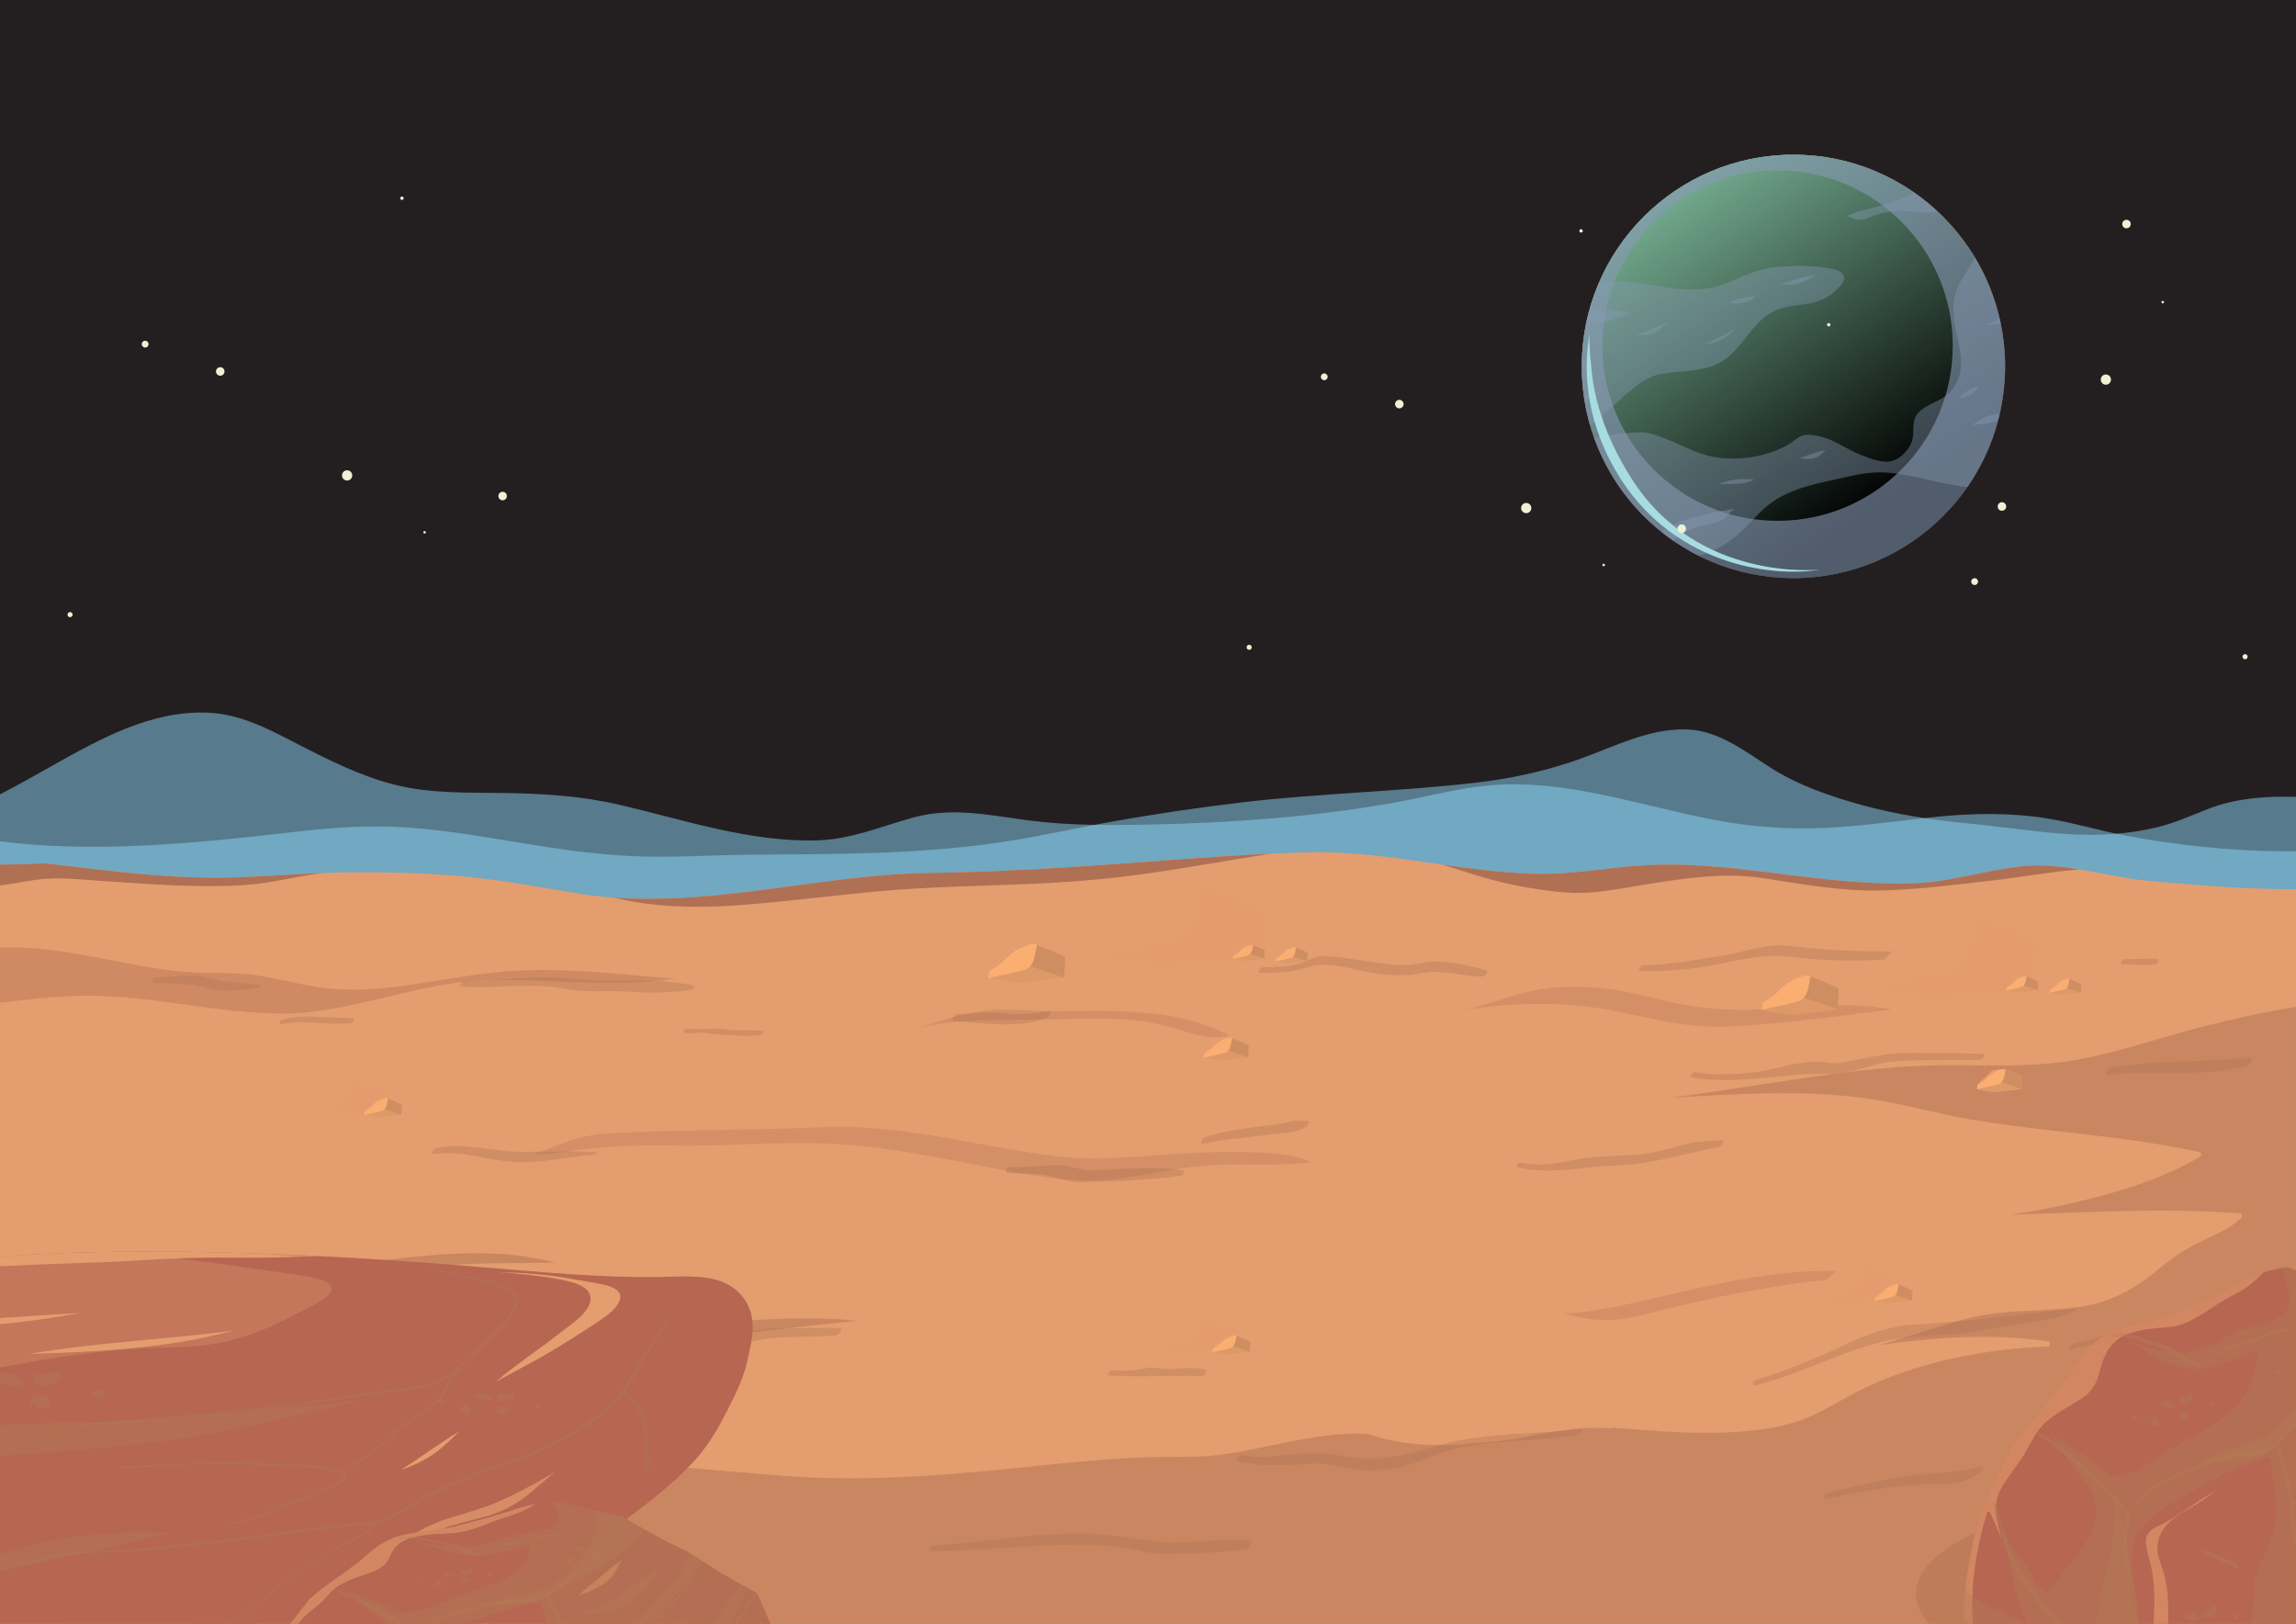 <svg xmlns="http://www.w3.org/2000/svg" xmlns:xlink="http://www.w3.org/1999/xlink" xml:space="preserve" style="enable-background:new 0 0 351.073 248.25" viewBox="0 0 351.073 248.25">
  <rect x="0" y="0" width="351.073" height="248.25" fill="#333333" stroke="none"/>
  <defs>
    <path id="a" d="M-.001-.001h351.073V248.25H-.001z"/>
  </defs>
	<clipPath id="b">
    <use xlink:href="#a" style="overflow:visible"/>
  </clipPath>
	<g style="clip-path:url(#b)">
    <path d="M-.001-.001h351.073V248.25H-.001z" style="fill:#f9dba2"/>
		<path d="M-.001-.001h351.073V248.25H-.001z" style="fill:#231f20"/>
		<path d="M346.419 121.884c-2.854.179-5.72.629-8.408 1.642-2.647.997-5.163 2.2-7.924 2.885-4.542 1.124-9.198 1.411-13.863 1.11-5.184-.336-10.316-1.164-15.485-1.654-5.389-.512-10.753-1.342-15.982-2.775-4.935-1.351-9.858-3.043-14.184-5.826-3.944-2.538-7.996-5.708-12.914-5.761-5.687-.061-10.713 2.583-15.931 4.468-5.021 1.813-10.313 3.004-15.613 3.63-12.136 1.437-24.387 1.648-36.533 3.107-6.367.766-12.717 1.687-19.033 2.807-6.246 1.108-12.434 2.552-18.72 3.423-12.278 1.703-24.72 1.631-37.088 1.729-6.106.049-12.274.505-18.374.204-5.523-.273-10.99-1.076-16.444-1.966-5.85-.954-11.711-1.992-17.633-2.397-5.57-.382-11-.035-16.536.593-10.186 1.154-20.414 2.301-30.679 2.347-5.001.023-10.082-.167-15.076-.855V248.25h351.073V121.832c-1.546-.044-3.098-.044-4.653.052z" style="opacity:.5;fill:#8cd7f8"/>
		<path d="M348.947 130.143c-8.074-.063-16.167-.928-24.099-2.431-3.864-.732-7.654-1.893-11.528-2.539-5.726-.959-11.487-.877-17.247-.297-5.566.562-11.111 1.411-16.706 1.679-5.556.266-11.04-.08-16.514-1.077-10.77-1.963-21.462-5.838-32.53-5.566-6.09.15-11.912 1.903-17.883 2.927-5.918 1.017-11.882 1.767-17.865 2.267-6.212.52-12.439.825-18.673.952-6.191.127-12.322.174-18.477-.617-5.922-.762-11.761-2.093-17.655-.489-4.891 1.33-9.585 3.366-14.722 3.525-10.317.319-20.348-3.118-30.276-5.429-5.831-1.359-11.621-1.723-17.597-1.809-5.68-.081-11.568.116-17.106-1.341-5.053-1.33-9.705-3.65-14.332-6.026-4.438-2.278-8.778-4.686-13.88-4.915-8.709-.39-16.586 4.013-23.939 8.146-2.613 1.467-5.24 2.957-7.919 4.34V248.25h351.073V130.143c-.719.005-1.432.005-2.125 0z" style="opacity:.5;fill:#8cd7f8"/>
		<path d="M328.747 134.689c-6.629-.595-13.338-3.024-20.023-2.207-4.071.499-8.039 1.58-12.093 2.188-3.354.504-6.821.463-10.203.316-11.403-.495-22.705-3.242-34.154-2.741-5.965.262-11.762 1.54-17.765 1.342-5.575-.183-11.085-.984-16.6-1.776-5.907-.847-11.876-1.673-17.862-1.509-6.421.177-12.832.569-19.237 1.044-12.859.954-25.665 1.943-38.563 2.11-12.201.159-24.145 2.874-36.289 3.706-5.845.399-11.76.414-17.554-.561-6.358-1.068-12.636-2.247-19.078-2.742-6.02-.462-12.059-.597-18.093-.456-6.211.146-12.423.801-18.635.783-8.587-.028-17.081-1.178-25.588-2.192-2.337.1-4.674.169-7.011.194V248.25h351.072V135.941c-7.471.026-14.99-.593-22.324-1.252z" style="fill:#e49d6e"/>
		<g style="opacity:.3">
      <path d="M180.161 176.384c-6.052.37-12.173 1.121-18.228.423-12.07-1.391-23.92-5.04-36.174-4.476-6.202.284-12.408.336-18.614.459-3.263.063-6.529.139-9.792.288-2.992.138-6.114.107-9.011.943-2.379.689-4.642 1.682-6.968 2.512.341-.011.682-.018 1.023-.04 2.783-.169 5.528-.639 8.298-.954 6.105-.692 12.357-.223 18.501-.436 6.262-.216 12.549-.528 18.812-.193 6.101.325 12.063 1.446 18.059 2.554 6.311 1.165 12.863 2.761 19.289 3.004 5.913.224 11.702-1.471 17.544-2.138 5.898-.672 11.857.069 17.748-.626-1.988-.91-4.232-1.251-6.394-1.407-4.657-.332-9.435-.198-14.093.087zm87.644-22.027c-3.536.074-7.091-.136-10.571-.806-3.971-.763-7.886-2.006-11.914-2.438-3.557-.381-7.27-.405-10.787.32-3.514.725-6.843 2.085-10.326 2.934.708-.103 1.416-.205 2.127-.295 7.151-.908 14.049-.844 21.122.592 3.88.789 7.764 1.758 11.713 2.13 3.596.338 7.148.087 10.737-.23 6.465-.572 12.901-1.405 19.339-2.22-7.061-1.41-14.289-.136-21.44.013zm-110.401 1.537c5.691 0 11.437-.489 17.103.22 2.197.275 4.227.833 6.342 1.476 2.308.7 4.743 1.413 7.091.719-8.279-4.395-18.042-3.735-27.139-3.72-2.548.004-5.092-.258-7.636-.231-2.775.031-5.453.544-8.108 1.327-1.51.445-3.006.938-4.499 1.43.444-.089.888-.177 1.331-.263 5.186-.997 10.25-.958 15.515-.958zm96.104 42.427c-4.712 1.07-9.617 2.321-14.503 2.506 2.134.498 4.294.989 6.465 1.006 3.063.024 5.921-.877 8.868-1.598 10.802-2.639 21.821-4.762 32.956-5.141-11.196-2.199-22.858.74-33.786 3.227z" style="fill:#b07054"/>
    </g>
		<path d="M5.458 134.514c3.411-.486 6.726-.055 10.139.168 7.244.474 14.699 1.105 21.956.613 3.889-.263 7.639-1.302 11.499-1.79.122-.016.243-.026.365-.042-5.605.213-11.212.74-16.818.724-8.587-.028-17.081-1.178-25.588-2.192-2.337.1-4.674.169-7.011.194v3.184c1.834-.222 3.664-.603 5.458-.859zm227.932 1.146c3.195.525 6.501 1.035 9.751.788 3.153-.24 6.293-.895 9.417-1.38 5.665-.882 11.192-1.691 16.913-.829 6.117.92 12.086 2.062 18.307 1.896 5.656-.152 11.285-.89 16.901-1.527 4.408-.501 8.813-1.33 13.246-1.688-3.066-.502-6.136-.811-9.201-.436-4.071.499-8.039 1.58-12.093 2.188-3.354.504-6.821.463-10.203.316-11.403-.495-22.705-3.242-34.154-2.741-5.965.262-11.762 1.54-17.765 1.342-4.672-.153-9.299-.743-13.919-1.394 4.219 1.334 8.377 2.741 12.8 3.465zm-137.244 2.059c6.024 1.126 11.876 1.068 17.964.577 6.28-.508 12.53-1.288 18.799-1.902 6.33-.622 12.634-.848 18.99-1.048 6.317-.2 12.644-.493 18.926-1.214 6.423-.738 12.796-1.877 19.175-2.926 1.399-.229 2.803-.458 4.206-.681-4.469.207-8.935.493-13.396.823-12.859.954-25.665 1.943-38.563 2.11-12.201.159-24.145 2.874-36.289 3.706-4.064.279-8.164.359-12.234.061.805.175 1.612.343 2.422.494z" style="fill:#b07054"/>
		<g style="opacity:.5">
      <path d="M107.286 215.605c-.042 0-.09.086-.034.086.041 0 .091-.086.034-.086zM62.845 200.96c-6.41-1.034-12.407.192-18.764-.155-3.84-.211-7.643-.506-11.445-1.055-2.969-.43-6.001.084-8.932-.482-.341-.066-.834.613-.435.71 2.367.57 4.785.497 7.199.811 3.782.494 7.489 1.147 11.301 1.482 2.943.258 5.201.761 8.154.225 4.525-.821 7.867-1.148 12.486-.829.326.024.844-.641.436-.707zM128.28 203c-3.403.042-6.807-.03-10.206.108-3.458.139-6.547 1.619-9.963 1.891-7.739.616-15.508.549-23.281.706-.46.008-1.033.962-.377.983 7.28.231 14.34.816 21.622.307 3.571-.249 6.423-1.394 9.905-2.109 3.87-.793 7.944-.315 11.863-.75.503-.057 1.207-1.147.437-1.136zm-50.587-8.141c-3.169-.245-6.334.318-9.51.028-.407-.038-.981.779-.515.837 3.083.395 6.279.663 9.387.413.478-.038 1.341-1.223.638-1.278zm-37.952-44.302c-2.677-.32-5.429-.332-8.021-1.081-2.438-.705-5.356-.105-7.867-.033-.392.01-.885.823-.323.84 2.778.082 5.65-.001 8.308.819 2.392.739 5.234.21 7.658-.052.172-.02.528-.459.245-.493zm14.309 5.193c-1.848-.288-3.771-.136-5.64-.3-1.877-.163-3.479.017-5.304.46-.333.081-.624.784-.099.673 3.611-.76 7.109.281 10.734-.209.207-.029.678-.568.309-.624zm51.991-5.085c-6.073-1.353-12.415-.357-18.55-1.044-5.591-.626-10.959.369-16.556.399-.33.003-.822.775-.401.806 5.377.385 10.674-.697 15.997.357 3.072.61 6.347.205 9.461.425 3.187.227 6.58.225 9.723-.29.212-.034.72-.566.326-.653zm10.588 6.968c-1.942-.263-3.897.031-5.856-.279-1.851-.293-3.944.225-5.749-.121-.32-.063-.773.578-.404.657.76.167 1.283.105 2.072.004.803-.107 2.044.212 2.922.246 2.26.087 4.44.423 6.708.107.206-.03.668-.566.307-.614zM91.04 176.131c-3.993-.24-7.559.003-11.499-.04-4.49-.049-8.379-1.512-12.871-.573-.375.078-.927.971-.343.891 4.377-.598 8.292 1.066 12.61 1.259 4.066.18 7.878-.887 11.945-1.121.19-.01.439-.399.158-.416zm89.875 2.789c-4.5-.631-9.143-.194-13.672.007-2.094.093-3.917-.913-5.874-.825-2.281.101-4.629.431-6.903.28-.382-.024-.935.855-.455.917 1.554.195 3.089.116 4.653.188 2.216.103 4.254 1.28 6.43 1.246 5.099-.079 10.345-.326 15.396-.958.29-.036.927-.785.425-.855zm18.837-7.572c-.737.196-1.462-.178-2.141.023-1.609.477-3.348.65-5.023.859-3.001.375-5.426.682-8.324 1.597-.479.15-.952 1.207-.151 1.02 3.265-.758 6.421-.873 9.709-1.364 1.91-.286 4.323-.179 5.917-1.222.305-.2.762-1.113.013-.913zm-39.321-16.712c-2.293.31-4.708.621-7.023.273-2.299-.345-4.74.192-7.07.126-.431-.01-1.057.988-.516 1.037 2.544.235 5.072.518 7.623.525 2.463.008 4.671-.097 6.873-1.188.213-.105.628-.841.113-.773zm142.706 6.481c-3.779-.118-7.564-.13-11.345-.131-3.6-.003-6.823.859-10.319 1.504-1.395.257-2.98-.343-4.443-.151-1.346.177-2.822.247-4.125.619-4.148 1.185-9.439 1.644-13.73.969-.386-.062-.923.712-.485.789 7.035 1.246 13.863-.733 20.838-.528 3.543.104 6.865-1.725 10.414-1.953 4.268-.275 8.575-.088 12.849-.216.421-.012.948-.883.346-.902zm40.841.563c-7.044.842-14.28.2-21.234 1.594-.469.093-1.128 1.197-.42 1.095 6.894-1.001 14.649.518 21.32-1.444.441-.129 1.152-1.343.334-1.245zm-80.768 12.635c-1.804.162-3.577.111-5.331.568-2.891.754-5.501 1.626-8.545 1.72-2.753.086-5.642.204-8.348.671-3.091.536-5.312 1.143-8.463.449-.357-.079-.867.637-.454.74 4.918 1.206 10.206-.134 15.238-.298 5.434-.177 10.194-1.805 15.502-2.803.436-.084 1.105-1.109.401-1.047zm-36.046-26.01c-2.498-.714-4.99-1.197-7.602-1.322-1.227-.06-2.586.371-3.804.5-1.918.2-3.954-.152-5.841-.4-2.595-.338-5.193-.867-7.811-.944-.687-.021-2.282.751-2.89.987-1.932.753-4.116.705-6.166.741-.406.006-.901.854-.33.861 2.781.032 5.067-.095 7.689-.969 2.711-.903 7.161.682 9.934 1.072 2.453.343 4.869.396 7.305-.086 2.895-.574 6.065.57 9.02.555.388-.002 1.043-.839.496-.995zm70.483-2.821c-7.921-.034-16.204.169-24.101-.891-3.322-.445-7.047 1.017-10.278 1.529-4.065.646-7.899 1.33-12.046 1.479-.417.015-.932.894-.342.893 3.575-.014 6.953-.205 10.46-.827 3.763-.667 8.327-1.95 12.152-1.422 7.893 1.093 16.055.454 23.918-.142.28-.021.653-.616.237-.619zm32.13 1.105c-1.634-.061-3.283.032-4.917.062-.37.008-.827.781-.303.792 1.619.03 3.252.121 4.868.06.423-.016.962-.889.352-.914zm-88.088 71.919c-7.741.82-15.569.452-23.012 2.814-5.205 1.653-9.165 2.18-14.607 1.046-4.608-.96-9.389 1.088-14.154.067-.458-.098-1.116.816-.583.95 3.775.943 7.533.622 11.39.391 2.609-.156 5.219.81 7.822.989 1.952.134 3.869-.15 5.767-.524 1.85-.363 3.619-1.23 5.376-1.859 2.672-.958 5.328-1.487 8.181-1.77 4.445-.44 9.161-.471 13.518-1.313.329-.064.83-.847.302-.791zm75.533-18.456c-8.199.778-16.254 2.094-24.482 2.424-3.643.147-7.614 1.668-10.804 3.179-4.303 2.036-8.827 3.895-13.426 5.299-.415.126-.809 1.044-.129.876 8.334-2.053 16.278-7.152 24.975-7.492 4.046-.159 7.748-.492 11.702-1.292 3.948-.8 8.235-1.018 11.994-2.362.201-.073.602-.673.17-.632zm8.568 4.146c-3.002-.551-6.043.673-8.904 1.277-.34.072-.741.925-.226.841 1.24-.204 2.423-.6 3.661-.811 1.654-.284 3.375-.092 5.034-.431.263-.055.975-.778.435-.876zm-23.028 19.992c-3.859 1.144-7.462.891-11.414 1.502-4.037.626-7.998 1.623-11.965 2.538-.36.083-.789.997-.243.899 4.783-.852 9.668-1.985 14.546-2.157 3.691-.132 6.266.339 9.187-1.98.267-.211.523-.99-.111-.802zm19.788-3.753c-1.14-.249-2.327.4-3.434.596-1.703.301-3.41.522-5.129.73-.367.043-.807.846-.303.79 2.834-.313 5.817-.26 8.51-1.195.248-.085.888-.805.356-.921zm-138.318-11.061c-2.442-.624-4.753.224-7.159-.196-.707-.122-1.164-.19-1.906.003-1.798.471-3.413.364-5.236.321-.322-.007-.771.739-.381.764 4.775.328 9.363-.059 14.168.144.41.017 1.077-.893.514-1.036zM73.399 226.891c-2.118-.064-4.032-.353-6.035-.956-1.136-.343-2.555-1.219-3.8-1.151-2.06.111-3.866.403-5.948-.054-2.085-.458-4.166-.993-6.25-1.471-8.346-1.92-16.871-1.122-25.336-2.089-.487-.057-1.133.914-.601.978 8.83 1.055 17.665.625 26.316 2.872 3.321.863 6.602 2.224 10.079 1.521 2.167-.437 3.945 1.388 5.977 1.482 1.891.088 3.637-.161 5.455-.598.206-.049.497-.522.143-.534zm16.729 3.616c-.359-.065-.697.001-.985-.242-.343-.289-1.066.514-.714.812.347.292.834.335 1.282.264.214-.033.386-.169.491-.341.081-.131.172-.448-.074-.493zm-70.857-17.745c-.957-.745-2.439-.688-3.646-.701-2.161-.023-4.071.486-6.221-.081-.394-.104-.971.684-.508.829 1.626.51 3.175.531 4.876.446 1.687-.082 3.371.509 4.999.316.292-.035.832-.55.5-.809zm171.854 22.743c-3.766-.377-7.699.293-11.501.293-4.003.001-8.155-1.078-12.214-1.301-8.188-.451-16.478 1.354-24.634 1.732-.421.018-.944.907-.347.902 7.686-.063 15.336-.969 23.028-.984 2.137-.004 4.385.192 6.493.453 1.758.214 3.627.956 5.378.958 4.403.01 8.76-.073 13.121-.694.454-.065 1.466-1.279.676-1.359z" style="opacity:.5;fill:#996148"/>
    </g>
		<path d="M334.363 157.613c-5.889 1.611-11.728 3.615-17.773 4.571-5.921.937-11.937.689-17.907.659-6.296-.032-12.445.554-18.678 1.386-8.213 1.097-16.38 2.532-24.594 3.595 11.46-.643 22.979-1.483 34.248.827 3.855.79 7.643 1.817 11.531 2.469 4.105.688 8.233 1.209 12.366 1.686 7.611.879 15.239 1.685 22.733 3.321.339.075.373.55.093.715-5.926 3.496-12.74 5.523-19.407 7.052-3.112.714-6.259 1.337-9.428 1.817 11.636-.368 23.271-1.086 34.899-.206.321.024.543.418.277.667-1.813 1.697-4.042 2.61-6.257 3.659-2.534 1.199-4.673 2.758-6.832 4.535-3.875 3.189-7.681 5.02-12.73 5.58-3.035.336-6.085.375-9.13.574-3.403.224-6.551.853-9.812 1.837-3.516 1.06-7.003 2.217-10.523 3.261 8.544-1.167 17.267-1.827 25.759-.531.453.07.317.752-.104.77-9.253.368-18.705 2.131-27.183 5.956-3.733 1.685-7.126 4.15-11.021 5.462-3.28 1.102-6.681 1.492-10.122 1.677-4.883.261-9.624-.006-14.494-.402-1.261-.104-2.536-.202-3.814-.279-.061.075-.157.121-.29.108-4.715-.44-9.3.648-13.914 1.467-2.321.413-4.608.688-6.906.778-5.48.589-11.002.389-16.295-1.422-1.02-.049-2.042-.061-3.066-.009-4.636.233-9.122 1.301-13.655 2.216-2.753.556-5.542 1.08-8.352 1.231-2.907.156-5.821.028-8.732.149-6.219.26-12.413.87-18.6 1.509-12.479 1.292-24.794 2.315-37.331 1.29-23.529-1.923-47.319-3.837-70.111-10.352-.366-.104-.381-.659 0-.755 26.792-6.753 54.32-9.549 81.725-12.564-6.806-.692-13.664-.31-20.475.279-3.972.343-7.939.746-11.918 1.007-3.66.24-7.357.107-11.008.425-3.72.326-7.38 1.113-11.098 1.434-3.398.295-6.593.003-9.947-.514-7.245-1.114-14.466-2.421-21.584-4.184-.359-.089-.389-.685 0-.756 7.014-1.252 13.385-4.777 20.46-5.79 6.519-.932 13.018-.61 19.557-.79-6.591-1.775-13.704-1.637-20.432-1.008-3.921.369-7.826.919-11.697 1.644-4.042.756-7.968 1.913-11.977 2.808-4.286.959-8.679 1.702-13.087 1.605-4.346-.095-8.643-.74-12.918-1.488-4.775-.835-9.54-1.733-14.377-2.143-.145-.013-.289-.026-.434-.04v53.844H351.07v-94.314c-5.606.913-11.233 2.179-16.707 3.677z" style="opacity:.5;fill:#b07054"/>
		<path d="M42.474 154.962c10.597.194 20.616-4.606 31.182-5.059 9.791-.419 19.658 1.171 29.377-.263-9.272-.813-18.602-1.993-27.89-.923-4.949.571-9.84 1.532-14.781 2.164-4.72.602-9.081.606-13.755-.323-2.502-.499-4.992-1.099-7.519-1.468-2.521-.366-4.95-.32-7.483-.357-4.188-.063-8.323-.724-12.43-1.507-6.287-1.197-12.782-2.67-19.176-2.327v8.401c3.753-.445 7.509-.89 11.275-1.036 10.492-.402 20.733 2.507 31.2 2.698z" style="opacity:.4;fill:#b07054"/>
		<linearGradient id="c" x1="259.243" x2="289.427" y1="23.333" y2="89.189" gradientUnits="userSpaceOnUse">
      <stop offset=".032" style="stop-color:#89d2d9"/>
			<stop offset=".273" style="stop-color:#e36233"/>
			<stop offset=".775" style="stop-color:#e79338"/>
			<stop offset="1" style="stop-color:#a7ada2"/>
    </linearGradient>
		<circle cx="274.222" cy="56.014" r="32.364" style="fill:url(#c)"/>
		<linearGradient id="d" x1="249.136" x2="288.419" y1="19.758" y2="76.533" gradientUnits="userSpaceOnUse">
      <stop offset="0" style="stop-color:#8bceac"/>
			<stop offset="1" style="stop-color:#000"/>
    </linearGradient>
		<circle cx="274.222" cy="56.014" r="32.364" style="fill:url(#d)"/>
		<g style="opacity:.4">
      <path d="M253.835 57.203c3.287-.657 6.884-.183 9.794-2.167 2.705-1.841 4.035-5.161 6.759-6.956 1.427-.942 3.021-1.259 4.695-1.451 1.939-.222 3.683-.551 5.205-1.866.597-.517 2.185-1.805 1.532-2.766-.506-.747-1.702-.923-2.525-1.044-2.439-.36-5.138-.372-7.586-.131-1.729.171-3.354.638-4.956 1.302-1.872.776-3.64 1.679-5.67 1.974-3.508.51-6.898-.31-10.353-.8-1.854-.263-3.765-.418-5.623-.112-.223.037-.444.081-.662.13-1.667 3.899-2.587 8.191-2.587 12.698 0 3.118.441 6.13 1.264 8.981 1.913-1.328 3.556-2.99 5.294-4.532 1.597-1.418 3.269-2.832 5.419-3.26zm5.851 27.73c1.321-.319 2.592-.849 3.762-1.548 1.947-1.158 3.414-2.661 4.932-4.307 1.278-1.386 2.76-2.578 4.457-3.415 3.059-1.51 6.471-2.032 9.761-2.802 1.983-.463 3.944-.756 5.987-.607 1.889.14 3.738.537 5.584.953 2.16.488 4.407 1.04 6.656 1.243 3.632-5.231 5.762-11.583 5.762-18.435 0-6.084-1.678-11.774-4.599-16.636-.436.816-.956 1.613-1.46 2.412-.834 1.324-1.551 2.681-1.765 4.25-.251 1.843.091 3.64.504 5.432.371 1.618.753 3.249.539 4.918-.187 1.468-.959 3.125-2.148 4.044-1.331 1.027-3.198 1.412-4.337 2.68-.835.931-.715 1.917-.77 3.08-.041.874-.235 1.614-.753 2.333-.794 1.098-1.865 2.04-3.292 2.057-1.47.02-2.846-.615-4.187-1.141-2.004-.789-3.824-2.207-5.938-2.697-.863-.2-1.971-.45-2.844-.136-.521.186-.923.547-1.359.868-1.443 1.062-3.251 1.699-4.978 2.133-1.786.448-3.602.558-5.438.459-1.963-.106-3.784-.67-5.575-1.473-1.86-.834-3.663-1.65-5.612-2.261-1.077-.338-2.305-.249-3.415-.167-1.456.107-2.901.306-4.342.533-.359.057-.722.119-1.083.181 2.807 7.867 8.571 14.33 15.951 18.049zm25.695-51.532c.796-.272 1.563-.659 2.395-.816.954-.183 1.896-.381 2.874-.355.983.026 1.954.17 2.933.231.942.057 1.865.031 2.769-.055-1.189-1.115-2.464-2.141-3.81-3.068-2.537 1.993-7.457 2.404-10.046 3.639.902.576 1.822.787 2.885.424z" style="fill:#879ab4"/>
    </g>
		<g style="opacity:.4">
      <path d="M249.476 47.846c-2.196-.252-4.412-1.012-6.503-.27-.199.727-.369 1.466-.515 2.213 1.064-.11 2.148-.411 3.103-.66 1.309-.338 2.676-.705 3.915-1.283zm11.348 4.688c1.697.07 3.258-1.019 4.477-2.157-.108.016-.218.039-.326.061-1.338.785-2.722 1.488-4.151 2.096zm5.663-6.925c-.208.006-.419.022-.626.054-.345.092-.688.206-1.023.343-.178.102-.341.23-.484.386 1.578.092 2.93-.056 4.162-1.079-.638.018-1.268.072-1.887.182-.015.06-.063.113-.142.114zM242.19 60.654c.031.228.072.451.108.677 1.072-.384 2.189-.867 3.028-1.64-1.098.161-2.153.44-3.136.963zm33.593-17.567c.678-.323 1.309-.735 1.971-1.074-1.933.289-3.813.742-5.601 1.555 1.23-.047 2.501.052 3.63-.481zm-22.799 7.769c.813-.46 1.508-1.091 2.273-1.619-1.736.526-3.371 1.332-5.068 1.964.975.046 1.963.125 2.795-.345zm8.538 29.238c.705-.178 1.58-.345 2.134-.845.549-.497.997-1.047 1.566-1.474-2.225.404-4.46.763-6.627 1.424-1.53.469-3.227 1.092-4.527 2.132.576.458 1.17.895 1.774 1.314 1.086-.922 2.352-1.655 3.686-2.046.656-.193 1.327-.336 1.994-.505zm1.18-6.029c.712-.078 1.426-.073 2.158-.066 1.24.012 2.35-.144 3.429-.699-1.897-.185-3.868-.058-5.587.765zm43.224-24.568c-.058-.284-.12-.565-.185-.846-.69.385-1.381.765-2.074 1.144.758-.085 1.511-.178 2.259-.298zM278.25 69.631c.321-.273.614-.571.938-.798-1.371.153-2.776.801-4.076 1.23 1.091.113 2.304.276 3.138-.432zm21.25-8.736c1.012-.248 2.23-.403 2.722-1.38.093-.186.18-.372.268-.556-1.124.456-2.208.983-2.99 1.936zm1.978 4.106c1.378-.169 2.791-.255 4.035-.716.089-.335.172-.672.249-1.011-.662.068-1.326.146-1.947.391-.838.33-1.557.899-2.337 1.336z" style="fill:#879ab4"/>
    </g>
		<path d="M274.222 23.65c-17.876 0-32.363 14.489-32.363 32.364 0 17.875 14.487 32.364 32.363 32.364 17.875 0 32.363-14.489 32.363-32.364.001-17.874-14.488-32.364-32.363-32.364zm-2.419 55.973c-14.791 0-26.784-11.992-26.784-26.783 0-14.793 11.993-26.784 26.784-26.784 14.793 0 26.784 11.991 26.784 26.784 0 14.792-11.991 26.783-26.784 26.783z" style="opacity:.6;fill:#879ab4"/>
		<path d="M249.445 73.122c-4.381-6.916-5.882-12.957-6.179-17.595-.003-.014-.003-.028-.007-.044-.177-1.479-.247-2.956-.207-4.426-.844 4.837-.882 12.479 3.987 20.891 8.233 14.212 23.579 16.449 31.304 15.126.001.001-18.736 2.106-28.898-13.952z" style="fill:#a7dce0"/>
		<path d="M295.956 152.833c3.21-.497 6.446-.806 9.672-1.203 1.872-.231 3.734-.54 5.607-.766.143-2.235.335-4.468.347-6.705-.11-.111-.223-.219-.333-.323-3.196-1.568-6.509-2.885-9.834-4.175-.066-.021-.132-.039-.199-.059-.156.023-.313.046-.469.066-2.037.264-4.082.456-6.094.854-.566.555-1.126 1.112-1.689 1.63-2.296 2.121-4.672 4.173-6.718 6.541-.166.767-.3 1.542-.419 2.315 2.362.598 4.767.991 7.189 1.336.993.145 1.968.3 2.94.489z" style="fill:#e49d6e"/>
		<path d="M292.137 144.257c1.315-1.243 2.554-2.814 4.325-3.412 1.721-.58 3.518-.878 5.34-1.033-.13-.05-.257-.101-.387-.151-.066-.021-.132-.039-.199-.059-.156.023-.313.046-.469.066-2.037.264-4.082.456-6.094.854-.566.555-1.126 1.112-1.689 1.63-2.178 2.01-4.42 3.961-6.391 6.174 1.907-1.277 3.902-2.496 5.564-4.069z" style="fill:#e49d6e"/>
		<path d="M311.249 143.836c-2.962-1.452-6.025-2.689-9.104-3.889-.194.967-.337 1.949-.539 2.901-.332 1.566-.765 3.491-2.047 4.589-.661.565-1.34.822-2.18 1.015-1.605.367-3.194.793-4.793 1.182-2.014.489-4.309.749-6.324 1.478 2.222.536 4.479.911 6.755 1.234.993.144 1.968.299 2.94.488 3.21-.497 6.446-.806 9.672-1.203 1.872-.231 3.734-.54 5.607-.766.143-2.235.335-4.468.347-6.705-.111-.112-.224-.22-.334-.324z" style="opacity:.5;fill:#e49d6e"/>
		<path d="M311.235 150.864c.129-1.876.337-4.828.347-6.705-.11-.111-.223-.219-.333-.323-2.962-1.452-6.025-2.689-9.104-3.889-.194.967-.337 1.949-.539 2.901-.301 1.413-.689 3.113-1.703 4.238 2.371.526 9.9 3.425 11.332 3.778z" style="opacity:.5;fill:#e49d6e"/>
		<path d="M305 167.004c.867-.134 1.744-.218 2.616-.326.508-.061 1.012-.146 1.518-.208.039-.604.091-1.207.095-1.813-.031-.031-.061-.061-.091-.087-.865-.425-1.763-.781-2.663-1.131-.017-.004-.036-.009-.054-.016-.042.006-.084.012-.126.019-.552.072-1.105.124-1.65.23-.154.15-.305.302-.456.442-.623.573-1.265 1.13-1.818 1.769-.046.208-.081.419-.113.628.639.161 1.29.268 1.945.361.269.041.533.082.797.132z" style="fill:#faae71"/>
		<path d="M303.692 164.93c.417-.405.811-.816 1.344-1.066.336-.158.684-.285 1.036-.393-.477.058-.955.11-1.426.203-.154.15-.305.302-.456.442-.623.573-1.265 1.13-1.818 1.769-.004.014-.005.026-.007.039.429-.35.926-.604 1.327-.994z" style="fill:#e49d6e"/>
		<path d="M309.138 164.571c-.802-.395-1.63-.729-2.464-1.054-.052.262-.09.528-.146.786-.09.423-.207.945-.553 1.241-.179.153-.363.223-.59.274-.434.101-.865.216-1.298.321-.544.133-1.166.204-1.711.399.601.147 1.212.248 1.828.335.269.04.533.081.797.131.867-.134 1.744-.218 2.616-.326.508-.061 1.012-.146 1.518-.208.039-.604.091-1.207.095-1.813-.032-.029-.062-.059-.092-.086z" style="opacity:.5;fill:#c0855e"/>
		<path d="M309.134 166.471c.035-.506.092-1.305.095-1.813-.031-.031-.061-.061-.091-.087-.802-.395-1.63-.729-2.464-1.054-.052.262-.09.528-.146.786-.081.382-.187.842-.461 1.147.642.142 2.679.926 3.067 1.021z" style="opacity:.5;fill:#c0855e"/>
		<path d="M315.284 152.125c.609-.093 1.223-.153 1.836-.227.353-.043.707-.103 1.063-.145.027-.424.063-.847.065-1.273l-.063-.06c-.607-.298-1.236-.547-1.865-.792-.013-.004-.025-.008-.038-.012-.029.004-.06.009-.089.014-.387.049-.774.086-1.155.161-.107.104-.213.212-.319.31-.438.402-.888.79-1.275 1.24-.031.145-.058.292-.079.438.448.113.903.189 1.363.254.187.028.372.057.556.092z" style="fill:#faae71"/>
		<path d="M314.368 150.671c.293-.283.568-.57.941-.746.236-.111.479-.2.726-.275-.333.04-.668.077-.998.142-.107.104-.213.212-.319.31-.438.402-.888.79-1.275 1.24-.002.009-.003.019-.004.026.299-.246.649-.423.929-.697z" style="fill:#e49d6e"/>
		<path d="M318.184 150.42c-.562-.276-1.143-.51-1.726-.738-.037.183-.064.37-.102.55-.065.296-.147.662-.39.87-.125.107-.253.156-.413.193-.305.07-.605.149-.91.224-.381.092-.816.141-1.2.279.423.104.85.173 1.282.234.189.027.373.057.557.092.609-.093 1.223-.153 1.836-.227.353-.043.707-.103 1.063-.145.027-.424.063-.847.065-1.273-.019-.019-.041-.039-.062-.059z" style="opacity:.5;fill:#c0855e"/>
		<path d="M318.182 151.753c.025-.355.063-.915.065-1.273l-.063-.06c-.562-.276-1.143-.51-1.726-.738-.037.183-.064.37-.102.55-.059.267-.132.59-.325.804.451.1 1.879.649 2.151.717z" style="opacity:.5;fill:#c0855e"/>
		<path d="M308.707 151.762c.608-.094 1.222-.153 1.834-.228.356-.044.709-.104 1.063-.145.027-.425.065-.847.066-1.272-.021-.02-.043-.041-.063-.061-.607-.296-1.235-.547-1.866-.792-.012-.003-.025-.008-.038-.011-.028.005-.058.008-.088.012-.386.05-.774.087-1.156.163-.107.105-.212.21-.319.309-.436.403-.887.791-1.275 1.241-.03.145-.057.292-.079.439.448.113.905.188 1.364.254.188.026.372.057.557.091z" style="fill:#faae71"/>
		<path d="M307.792 150.309c.291-.284.566-.571.941-.748.236-.11.479-.2.727-.275-.336.041-.67.078-1.001.143-.107.105-.212.21-.319.309-.436.403-.887.791-1.275 1.241 0 .007-.002.017-.004.025.3-.245.649-.423.931-.695z" style="fill:#e49d6e"/>
		<path d="M311.607 150.057c-.562-.275-1.143-.511-1.727-.737-.036.184-.063.37-.102.551-.063.297-.145.662-.389.868-.125.107-.254.157-.414.193-.304.07-.604.151-.907.224-.384.094-.818.143-1.2.28.421.103.849.172 1.281.235.189.026.373.057.558.091.608-.094 1.222-.153 1.834-.228.356-.044.709-.104 1.063-.145.027-.425.065-.847.066-1.272-.022-.019-.043-.04-.063-.06z" style="opacity:.5;fill:#c0855e"/>
		<path d="M311.603 151.39c.025-.356.065-.916.066-1.272-.021-.02-.043-.041-.063-.061-.562-.275-1.143-.511-1.727-.737-.036.184-.063.37-.102.551-.057.268-.131.59-.323.803.45.098 1.879.647 2.149.716z" style="opacity:.5;fill:#c0855e"/>
		<path d="M274.013 155.16c1.466-.228 2.943-.369 4.418-.55.855-.104 1.705-.248 2.56-.349.067-1.021.154-2.041.16-3.063-.051-.049-.102-.1-.152-.147-1.46-.714-2.975-1.317-4.492-1.907-.03-.008-.062-.018-.092-.027-.07.011-.141.021-.214.03-.929.121-1.863.208-2.782.39-.259.254-.516.509-.772.745-1.048.97-2.134 1.906-3.069 2.987-.074.352-.136.705-.19 1.058 1.078.272 2.177.455 3.283.61.454.065.899.135 1.342.223z" style="fill:#faae71"/>
		<path d="M271.81 151.657c.702-.682 1.367-1.376 2.267-1.799.567-.268 1.154-.482 1.749-.664-.805.097-1.612.187-2.406.342-.259.254-.516.509-.772.745-1.048.97-2.134 1.906-3.069 2.987-.004.021-.007.042-.011.064.722-.589 1.564-1.017 2.242-1.675z" style="fill:#e49d6e"/>
		<path d="M280.999 151.05c-1.353-.663-2.753-1.228-4.159-1.776-.089.442-.153.892-.246 1.326-.151.715-.35 1.594-.935 2.094-.302.259-.611.378-.996.463-.733.17-1.458.365-2.189.542-.92.224-1.968.342-2.888.674 1.015.246 2.045.418 3.085.564.454.066.899.136 1.342.223 1.466-.228 2.943-.369 4.418-.55.855-.104 1.705-.248 2.56-.349.067-1.021.154-2.041.16-3.063-.051-.05-.102-.1-.152-.148z" style="opacity:.5;fill:#c0855e"/>
		<path d="M280.991 154.26c.059-.856.154-2.205.16-3.063-.051-.049-.102-.1-.152-.147-1.353-.663-2.753-1.228-4.159-1.776-.089.442-.153.892-.246 1.326-.137.645-.315 1.422-.777 1.936 1.082.24 4.521 1.561 5.174 1.724z" style="opacity:.5;fill:#c0855e"/>
		<path d="M177.673 148.023c3.209-.497 6.447-.806 9.672-1.203 1.871-.231 3.733-.54 5.607-.766.144-2.235.334-4.468.347-6.705-.111-.111-.223-.219-.334-.323-3.195-1.568-6.509-2.885-9.833-4.175-.067-.02-.133-.039-.199-.059-.158.024-.314.046-.469.067-2.038.264-4.083.457-6.095.854-.566.555-1.125 1.111-1.688 1.63-2.297 2.121-4.673 4.174-6.719 6.54-.166.767-.298 1.542-.419 2.316 2.362.597 4.767.991 7.189 1.336.995.144 1.97.298 2.941.488z" style="fill:#e49d6e"/>
		<path d="M173.855 139.447c1.314-1.244 2.554-2.815 4.326-3.413 1.719-.58 3.516-.878 5.339-1.032-.129-.05-.258-.101-.386-.151-.067-.02-.133-.039-.199-.059-.158.024-.314.046-.469.067-2.038.264-4.083.457-6.095.854-.566.555-1.125 1.111-1.688 1.63-2.179 2.011-4.421 3.962-6.391 6.174 1.907-1.278 3.899-2.497 5.563-4.07z" style="fill:#e49d6e"/>
		<path d="M192.966 139.026c-2.961-1.452-6.025-2.689-9.104-3.889-.194.968-.336 1.949-.538 2.901-.332 1.567-.766 3.491-2.046 4.588-.662.565-1.34.824-2.181 1.016-1.605.367-3.195.794-4.794 1.182-2.014.489-4.31.749-6.325 1.476 2.224.538 4.481.912 6.756 1.236.993.144 1.969.298 2.94.487 3.209-.497 6.447-.806 9.672-1.203 1.871-.231 3.733-.54 5.607-.766.144-2.235.334-4.468.347-6.705-.111-.111-.223-.219-.334-.323z" style="opacity:.5;fill:#e49d6e"/>
		<path d="M192.953 146.054c.128-1.875.337-4.828.347-6.705-.111-.111-.223-.219-.334-.323-2.961-1.452-6.025-2.689-9.104-3.889-.194.968-.336 1.949-.538 2.901-.301 1.414-.689 3.114-1.703 4.239 2.371.525 9.899 3.424 11.332 3.777z" style="opacity:.5;fill:#e49d6e"/>
		<path d="M186.717 162.195c.868-.135 1.744-.219 2.618-.326.506-.063 1.01-.146 1.518-.208.038-.604.091-1.209.094-1.815-.03-.028-.061-.06-.09-.087-.866-.424-1.762-.781-2.663-1.13-.017-.006-.035-.011-.054-.017-.042.007-.082.014-.125.018-.552.072-1.105.124-1.65.231-.154.152-.304.301-.456.442-.623.574-1.265 1.129-1.819 1.77-.045.208-.08.417-.112.627.638.162 1.29.268 1.944.362.267.04.532.083.795.133z" style="fill:#faae71"/>
		<path d="M185.409 160.119c.418-.403.812-.814 1.344-1.066.337-.159.684-.286 1.036-.393-.477.058-.954.11-1.426.202-.154.152-.304.301-.456.442-.623.574-1.265 1.129-1.819 1.77-.003.013-.003.026-.006.038.429-.35.926-.603 1.327-.993z" style="fill:#e49d6e"/>
		<path d="M190.856 159.76c-.801-.394-1.631-.728-2.463-1.052-.054.262-.092.527-.147.784-.089.424-.206.945-.553 1.241-.18.153-.363.223-.591.275-.434.1-.864.216-1.297.321-.544.132-1.166.202-1.711.4.602.145 1.211.246 1.827.335.27.038.534.081.797.132.868-.135 1.744-.219 2.618-.326.506-.063 1.01-.146 1.518-.208.038-.604.091-1.209.094-1.815-.032-.029-.063-.06-.092-.087z" style="opacity:.5;fill:#c0855e"/>
		<path d="M190.853 161.662c.034-.508.091-1.306.094-1.815-.03-.028-.061-.06-.09-.087-.801-.394-1.631-.728-2.463-1.052-.054.262-.092.527-.147.784-.081.384-.187.842-.46 1.148.64.142 2.677.925 3.066 1.022z" style="opacity:.5;fill:#c0855e"/>
		<path d="M197.002 147.315c.608-.094 1.222-.153 1.835-.227.355-.044.707-.104 1.062-.146.027-.424.063-.847.067-1.272-.021-.02-.043-.04-.063-.06-.607-.298-1.236-.548-1.866-.792-.011-.004-.025-.008-.038-.012-.029.004-.058.009-.089.013-.385.049-.773.087-1.155.161-.107.105-.213.211-.32.31-.436.402-.887.791-1.274 1.24-.031.146-.057.292-.079.438.447.113.902.189 1.363.254.187.028.373.058.557.093z" style="fill:#faae71"/>
		<path d="M196.086 145.861c.292-.282.569-.57.942-.746.235-.111.479-.2.724-.275-.333.04-.668.077-.998.142-.107.105-.213.211-.32.31-.436.402-.887.791-1.274 1.24-.003.008-.003.018-.005.026.301-.245.65-.424.931-.697z" style="fill:#e49d6e"/>
		<path d="M199.902 145.61c-.562-.276-1.143-.511-1.727-.738-.038.183-.064.37-.102.55-.063.297-.146.662-.389.869-.125.107-.253.156-.413.192-.305.07-.606.151-.909.225-.382.092-.817.141-1.2.28.423.102.85.173 1.282.234.188.026.374.057.558.092.608-.094 1.222-.153 1.835-.227.355-.044.707-.104 1.062-.146.027-.424.063-.847.067-1.272-.022-.019-.043-.039-.064-.059z" style="opacity:.5;fill:#c0855e"/>
		<path d="M199.899 146.942c.025-.355.063-.915.067-1.272-.021-.02-.043-.04-.063-.06-.562-.276-1.143-.511-1.727-.738-.038.183-.064.37-.102.55-.059.268-.131.59-.324.803.45.101 1.878.65 2.149.717z" style="opacity:.5;fill:#c0855e"/>
		<path d="M190.424 146.953c.608-.094 1.221-.153 1.835-.228.355-.043.708-.104 1.063-.145.027-.424.064-.847.066-1.272-.021-.021-.043-.041-.063-.062-.606-.296-1.234-.546-1.865-.791-.013-.004-.026-.008-.037-.011-.029.004-.06.008-.089.012-.385.05-.774.087-1.155.162-.108.106-.213.212-.321.31-.435.402-.886.791-1.274 1.241-.031.145-.057.292-.08.438.448.113.904.188 1.364.254.188.027.372.056.556.092z" style="fill:#faae71"/>
		<path d="M189.51 145.499c.29-.284.566-.571.94-.747.236-.111.48-.2.727-.275-.336.04-.67.076-.999.141-.108.106-.213.212-.321.31-.435.402-.886.791-1.274 1.241-.002.007-.002.017-.004.026.299-.246.648-.424.931-.696z" style="fill:#e49d6e"/>
		<path d="M193.325 145.246c-.562-.275-1.143-.51-1.727-.738-.036.184-.064.371-.102.551-.063.297-.144.662-.388.869-.125.107-.255.156-.413.193-.304.07-.605.15-.908.224-.384.092-.817.141-1.199.279.42.102.849.173 1.28.235.189.027.374.057.558.092.608-.094 1.221-.153 1.835-.228.355-.043.708-.104 1.063-.145.027-.424.064-.847.066-1.272-.024-.019-.045-.039-.065-.06z" style="opacity:.5;fill:#c0855e"/>
		<path d="M193.321 146.58c.026-.355.064-.915.066-1.272-.021-.021-.043-.041-.063-.062-.562-.275-1.143-.51-1.727-.738-.036.184-.064.371-.102.551-.057.268-.129.59-.322.804.449.099 1.878.648 2.148.717z" style="opacity:.5;fill:#c0855e"/>
		<path d="M155.732 150.349c1.465-.227 2.943-.369 4.417-.549.856-.105 1.707-.247 2.56-.349.066-1.02.154-2.04.159-3.063-.051-.048-.101-.099-.151-.147-1.46-.714-2.975-1.316-4.493-1.907-.029-.009-.06-.017-.09-.026-.072.011-.143.022-.215.03-.93.12-1.863.208-2.783.39-.258.254-.514.509-.771.744-1.049.97-2.135 1.907-3.069 2.988-.075.351-.137.705-.191 1.058 1.079.272 2.178.453 3.284.61.453.064.899.135 1.343.221z" style="fill:#faae71"/>
		<path d="M153.526 146.848c.703-.683 1.368-1.377 2.268-1.799.568-.267 1.153-.483 1.748-.664-.805.097-1.611.187-2.406.342-.258.254-.514.509-.771.744-1.049.97-2.135 1.907-3.069 2.988-.005.021-.007.043-.011.064.723-.59 1.564-1.019 2.241-1.675z" style="fill:#e49d6e"/>
		<path d="M162.717 146.24c-1.354-.663-2.753-1.228-4.158-1.775-.09.441-.154.89-.247 1.325-.151.715-.349 1.594-.935 2.094-.3.258-.611.378-.995.464-.734.169-1.459.362-2.189.541-.921.224-1.969.342-2.889.672 1.014.247 2.045.417 3.085.566.454.065.9.136 1.344.222 1.465-.227 2.943-.369 4.417-.549.856-.105 1.707-.247 2.56-.349.066-1.02.154-2.04.159-3.063-.052-.049-.101-.1-.152-.148z" style="opacity:.5;fill:#c0855e"/>
		<path d="M162.709 149.45c.059-.856.154-2.204.159-3.063-.051-.048-.101-.099-.151-.147-1.354-.663-2.753-1.228-4.158-1.775-.09.441-.154.89-.247 1.325-.137.645-.314 1.422-.778 1.936 1.084.24 4.523 1.562 5.175 1.724z" style="opacity:.5;fill:#c0855e"/>
		<path d="M51.179 170.923c1.513-.234 3.04-.381 4.561-.569.884-.108 1.762-.253 2.645-.361.067-1.053.158-2.106.164-3.161-.052-.054-.105-.104-.157-.153-1.508-.74-3.071-1.36-4.64-1.969-.03-.009-.062-.019-.092-.028-.074.011-.148.022-.221.031-.961.125-1.925.216-2.875.403-.268.262-.531.523-.796.77-1.084.999-2.204 1.967-3.169 3.084-.078.361-.14.728-.197 1.091 1.113.282 2.249.469 3.391.632.467.068.927.139 1.386.23z" style="fill:#e49d6e"/>
		<path d="M49.377 166.878c.619-.587 1.204-1.327 2.04-1.61.811-.273 1.658-.414 2.519-.486-.061-.024-.122-.049-.184-.071-.03-.009-.062-.019-.092-.028-.074.011-.148.022-.221.031-.961.125-1.925.216-2.875.403-.268.262-.531.523-.796.77-1.027.947-2.085 1.868-3.014 2.912.898-.605 1.838-1.18 2.623-1.921z" style="fill:#e49d6e"/>
		<path d="M58.392 166.679c-1.397-.684-2.843-1.268-4.295-1.834-.092.456-.158.919-.254 1.368-.158.738-.361 1.646-.965 2.165-.311.266-.632.387-1.028.478-.756.173-1.507.375-2.261.558-.949.231-2.031.354-2.984.696 1.049.254 2.114.43 3.188.584.468.067.928.138 1.387.229 1.513-.234 3.04-.381 4.561-.569.884-.108 1.762-.253 2.645-.361.067-1.053.158-2.106.164-3.161-.054-.054-.107-.104-.158-.153z" style="opacity:.5;fill:#e49d6e"/>
		<path d="M58.385 169.993c.061-.883.159-2.276.164-3.161-.052-.054-.105-.104-.157-.153-1.397-.684-2.843-1.268-4.295-1.834-.092.456-.158.919-.254 1.368-.143.666-.324 1.469-.803 2 1.118.247 4.669 1.613 5.345 1.78z" style="opacity:.5;fill:#e49d6e"/>
		<path d="M57.929 170.869c.723-.113 1.454-.182 2.181-.272.423-.052.843-.123 1.266-.173.032-.504.075-1.007.079-1.512-.025-.025-.051-.05-.075-.073-.722-.354-1.469-.651-2.219-.941-.015-.005-.029-.009-.045-.014-.036.005-.07.011-.105.016-.46.059-.922.103-1.376.193-.127.125-.254.251-.381.367-.518.48-1.055.942-1.517 1.477-.036.173-.066.346-.093.522.532.135 1.076.224 1.622.301.222.032.443.066.663.109z" style="fill:#faae71"/>
		<path d="M56.84 169.139c.347-.338.675-.68 1.119-.89.281-.131.57-.237.864-.327-.398.049-.797.091-1.189.17-.127.125-.254.251-.381.367-.518.48-1.055.942-1.517 1.477-.001.01-.003.021-.006.032.359-.293.774-.504 1.11-.829z" style="fill:#e49d6e"/>
		<path d="M61.379 168.839c-.668-.329-1.359-.606-2.054-.878-.044.219-.076.441-.122.654-.076.353-.172.788-.461 1.035-.15.128-.302.187-.494.23-.361.083-.721.179-1.082.267-.454.11-.972.168-1.426.332.501.122 1.01.206 1.524.279.224.033.444.067.664.11.723-.113 1.454-.182 2.181-.272.423-.052.843-.123 1.266-.173.032-.504.075-1.007.079-1.512-.024-.024-.051-.049-.075-.072z" style="opacity:.5;fill:#c0855e"/>
		<path d="M61.376 170.424c.03-.423.076-1.088.079-1.512-.025-.025-.051-.05-.075-.073-.668-.329-1.359-.606-2.054-.878-.044.219-.076.441-.122.654-.068.32-.155.704-.384.958.533.117 2.234.772 2.556.851z" style="opacity:.5;fill:#c0855e"/>
		<path d="M180.933 207.18c1.513-.234 3.04-.381 4.562-.569.884-.108 1.762-.254 2.645-.36.068-1.054.158-2.106.164-3.162-.052-.053-.104-.104-.157-.152-1.507-.74-3.069-1.361-4.638-1.969-.031-.009-.063-.018-.094-.027-.075.011-.148.021-.222.03-.96.125-1.924.216-2.874.404-.266.262-.53.522-.795.769-1.084.999-2.206 1.968-3.17 3.084-.079.361-.142.729-.198 1.092 1.113.281 2.248.467 3.391.631.467.067.927.138 1.386.229z" style="fill:#e49d6e"/>
		<path d="M179.13 203.134c.622-.586 1.206-1.327 2.041-1.609.812-.273 1.659-.414 2.52-.486-.061-.025-.122-.049-.183-.072-.031-.009-.063-.018-.094-.027-.075.011-.148.021-.222.03-.96.125-1.924.216-2.874.404-.266.262-.53.522-.795.769-1.027.947-2.086 1.868-3.016 2.912.899-.604 1.84-1.179 2.623-1.921z" style="fill:#e49d6e"/>
		<path d="M188.145 202.936c-1.397-.685-2.843-1.269-4.294-1.834-.092.456-.159.918-.253 1.368-.159.739-.36 1.646-.966 2.165-.312.265-.632.386-1.028.478-.757.173-1.508.374-2.262.558-.949.23-2.034.354-2.984.696 1.049.254 2.115.43 3.188.584.468.067.928.139 1.387.23 1.513-.234 3.04-.381 4.562-.569.884-.108 1.762-.254 2.645-.36.068-1.054.158-2.106.164-3.162-.053-.055-.106-.106-.159-.154z" style="opacity:.5;fill:#e49d6e"/>
		<path d="M188.139 206.25c.061-.884.159-2.276.164-3.162-.052-.053-.104-.104-.157-.152-1.397-.685-2.843-1.269-4.294-1.834-.092.456-.159.918-.253 1.368-.142.667-.325 1.469-.804 1.999 1.118.248 4.669 1.614 5.344 1.781z" style="opacity:.5;fill:#e49d6e"/>
		<path d="M187.684 207.126c.723-.113 1.454-.182 2.183-.273.421-.052.842-.122 1.264-.173.033-.504.076-1.007.079-1.512-.026-.026-.051-.05-.076-.074-.721-.354-1.469-.651-2.22-.942a.732.732 0 0 1-.044-.013c-.035.004-.071.01-.106.015-.458.059-.921.102-1.375.193-.128.125-.253.25-.38.366-.519.479-1.056.943-1.517 1.477-.037.173-.068.347-.095.523.533.134 1.075.223 1.621.301.226.034.446.069.666.112z" style="fill:#faae71"/>
		<path d="M186.594 205.395c.347-.337.676-.68 1.12-.89.28-.131.571-.236.865-.327-.399.049-.797.092-1.19.17-.128.125-.253.25-.38.366-.519.479-1.056.943-1.517 1.477-.002.011-.004.022-.007.032.359-.291.775-.502 1.109-.828z" style="fill:#e49d6e"/>
		<path d="M191.134 205.095c-.669-.329-1.36-.607-2.054-.877-.044.218-.076.44-.123.654-.074.353-.173.788-.461 1.035-.149.129-.303.187-.493.23-.361.083-.72.179-1.08.268-.455.11-.973.169-1.429.332.502.122 1.013.206 1.524.28.226.032.446.067.665.11.723-.113 1.454-.182 2.183-.273.421-.052.842-.122 1.264-.173.033-.504.076-1.007.079-1.512-.025-.026-.05-.05-.075-.074z" style="opacity:.5;fill:#c0855e"/>
		<path d="M191.13 206.681c.03-.424.076-1.088.079-1.512-.026-.026-.051-.05-.076-.074-.669-.329-1.36-.607-2.054-.877-.044.218-.076.44-.123.654-.067.319-.153.703-.383.956.535.119 2.235.773 2.557.853z" style="opacity:.5;fill:#c0855e"/>
		<path d="M282.179 199.354c1.514-.233 3.04-.379 4.562-.567.883-.108 1.762-.255 2.645-.361.067-1.055.158-2.108.163-3.163-.051-.053-.105-.102-.157-.153-1.508-.739-3.071-1.361-4.639-1.969-.03-.01-.064-.017-.094-.027-.073.012-.148.023-.222.032-.959.124-1.925.216-2.874.402-.268.262-.53.524-.796.77-1.085 1.001-2.205 1.968-3.169 3.084-.078.363-.14.728-.197 1.093 1.113.281 2.248.466 3.391.63.47.066.929.14 1.387.229z" style="fill:#e49d6e"/>
		<path d="M280.378 195.308c.619-.585 1.204-1.327 2.04-1.608.811-.273 1.658-.415 2.52-.488-.061-.022-.123-.046-.184-.071-.03-.01-.064-.017-.094-.027-.073.012-.148.023-.222.032-.959.124-1.925.216-2.874.402-.268.262-.53.524-.796.77-1.028.947-2.086 1.868-3.015 2.912.901-.604 1.841-1.18 2.625-1.922z" style="fill:#e49d6e"/>
		<path d="M289.393 195.11c-1.397-.685-2.842-1.268-4.295-1.833-.09.456-.157.918-.255 1.368-.156.739-.36 1.646-.965 2.164-.31.268-.632.388-1.027.478-.757.175-1.507.375-2.262.559-.949.23-2.032.353-2.983.697 1.049.253 2.113.429 3.187.582.469.067.928.141 1.387.229 1.514-.233 3.04-.379 4.562-.567.883-.108 1.762-.255 2.645-.361.067-1.055.158-2.108.163-3.163-.052-.053-.106-.103-.157-.153z" style="opacity:.5;fill:#e49d6e"/>
		<path d="M289.386 198.425c.061-.885.159-2.277.163-3.163-.051-.053-.105-.102-.157-.153-1.397-.685-2.842-1.268-4.295-1.833-.09.456-.157.918-.255 1.368-.141.667-.322 1.468-.802 1.998 1.119.25 4.67 1.617 5.346 1.783z" style="opacity:.5;fill:#e49d6e"/>
		<path d="M288.93 199.3c.724-.111 1.454-.182 2.182-.271.423-.052.844-.122 1.267-.173.032-.504.075-1.009.077-1.514-.023-.024-.05-.049-.074-.073-.722-.353-1.47-.65-2.22-.941-.014-.005-.029-.009-.044-.014-.035.006-.071.011-.106.015-.46.06-.921.104-1.375.193-.127.126-.254.251-.381.369-.518.479-1.054.941-1.517 1.476-.036.174-.066.349-.094.523.534.135 1.076.224 1.622.301.224.033.443.066.663.109z" style="fill:#faae71"/>
		<path d="M287.841 197.569c.347-.336.676-.679 1.12-.888.28-.133.57-.239.863-.329-.396.049-.795.093-1.188.169-.127.126-.254.251-.381.369-.518.479-1.054.941-1.517 1.476-.001.011-.002.021-.004.032.356-.293.771-.503 1.107-.829z" style="fill:#e49d6e"/>
		<path d="M292.381 197.27c-.668-.327-1.36-.606-2.055-.878-.044.219-.076.441-.122.654-.075.355-.172.789-.461 1.037-.149.127-.302.186-.493.229-.36.083-.72.179-1.082.267-.453.11-.972.169-1.426.333.5.12 1.012.204 1.523.278.225.034.444.067.664.11.724-.111 1.454-.182 2.182-.271.423-.052.844-.122 1.267-.173.032-.504.075-1.009.077-1.514-.023-.023-.05-.048-.074-.072z" style="opacity:.5;fill:#c0855e"/>
		<path d="M292.378 198.857c.029-.423.075-1.09.077-1.514-.023-.024-.05-.049-.074-.073-.668-.327-1.36-.606-2.055-.878-.044.219-.076.441-.122.654-.068.32-.155.704-.385.958.536.119 2.235.771 2.559.853z" style="opacity:.5;fill:#c0855e"/>
		<path d="M114.927 201.248c-.382-1.98-1.776-4.223-4.517-5.29-2.953-1.148-6.721-.763-9.737-.723-9.042.12-18.172-.786-27.289-1.536-18.397-1.514-36.785-2.523-55.01-2.335-10.541.108-20.941.758-31.13 1.958l-11.384 68.095c6.069.394 12.124.601 18.067.234 2.502-.153 4.945-.519 7.463-.615 2.255-.084 4.537-.02 6.829.135 4.591.31 9.233.903 13.798.874 8.17-.053 14.902-2.64 21.746-4.968 3.162-1.075 6.383-2.12 9.836-2.79 2.605-.504 5.18-1.063 7.736-1.649.819-.313 1.635-.629 2.444-.957 3.369-1.361 6.729-2.788 9.872-4.371 3.004-1.51 5.627-3.337 8.174-5.191 5.565-4.049 11.452-7.888 16.822-12.066 2.611-2.034 5.097-4.165 7.262-6.454 2.112-2.232 3.681-4.841 4.986-7.39 1.412-2.75 2.832-5.494 3.43-8.461.436-2.168 1.044-4.217.602-6.5z" style="fill:#b66651"/>
		<path d="M-3.627 209.67c8.391-1.441 16.807-3.112 25.648-3.524 4.285-.199 8.714-.139 12.713-1.078 3.722-.873 6.965-2.328 10.051-3.908 1.092-.557 2.216-1.097 3.272-1.686.954-.534 2.221-1.195 2.606-2.063.879-1.979-5.248-2.517-6.995-2.763-7.835-1.097-15.719-2.438-23.582-2.879-2.937-.164-5.859-.222-8.777-.249-8.127.274-16.161.871-24.065 1.801l-2.989 17.877c4.108-.371 8.135-.845 12.118-1.528z" style="opacity:.3;fill:#e49d6e"/>
		<path d="M75.83 211.221c3.787-2.009 7.593-4.013 11.098-6.248 1.387-.885 2.802-1.753 4.155-2.662 1.384-.929 3.022-1.994 3.604-3.34.84-1.944-1.649-2.49-3.905-2.87-2.643-.447-5.238-.977-7.907-1.235-2.28-.221-4.55-.338-6.814-.398.942.064 1.883.134 2.822.23 2.727.28 5.652.604 8.316 1.262 1.218.3 2.621.941 2.963 1.871.864 2.335-2.73 4.507-4.539 5.947-3.183 2.533-6.749 4.827-9.793 7.443zM66.703 222c1.292-.974 2.403-2.048 3.479-3.145-3.099 1.853-5.854 3.972-8.9 5.871 2.031-.695 3.885-1.572 5.421-2.726zm7.596 8.332c-1.846.667-3.8 1.182-5.7 1.782-4.666 1.474-7.909 4.124-11.276 6.677-1.805 1.37-3.61 2.737-5.502 4.048 2.441-1.176 4.912-2.326 7.145-3.679 3.395-2.058 5.903-4.65 10.203-5.955 2.134-.648 4.44-1.078 6.507-1.813 2.178-.776 3.883-1.902 5.44-3.182 1.289-1.058 2.501-2.164 3.788-3.217-1.455.87-2.932 1.723-4.468 2.527-1.947 1.018-3.957 2.022-6.137 2.812zm-76.306-28.704c-2.811.159-5.618.373-8.182 1.037 7.806.374 15.242-.644 22.538-1.943-1.31.075-2.619.148-3.926.229-3.481.218-6.944.478-10.43.677zm31.556 3.194c2.163-.401 4.241-.894 6.294-1.427-10.345 1.385-21.224 1.843-31.385 3.589 8.545-.249 16.988-.659 25.091-2.162zM5.477 193.337c3.787-.153 7.582-.265 11.369-.417 3.849-.153 7.659-.471 11.516-.584 3.903-.117 7.842-.024 11.76-.06 2.967-.028 5.913-.145 8.866-.229-10.238-.519-20.451-.788-30.615-.682-10.541.108-20.941.758-31.13 1.958l-.245 1.467c6.036-.81 12.241-1.204 18.479-1.453z" style="fill:#e49d6e"/>
		<path d="M76.584 196.26c-1.385-.457-2.899-.701-4.335-.998-2.379-.491-4.734-1.027-7.06-1.68-.157-.044-.423.153-.242.21 3.665 1.142 7.574 1.677 11.211 2.833 5.108 1.622.863 5.396-.925 7.165-2.389 2.364-4.726 4.886-7.716 6.895-1.499 1.008-3.736 1.188-5.776 1.466-2.3.314-4.595.64-6.894.953-4.276.584-8.497 1.286-12.802 1.811-4.298.525-8.662.912-13.015 1.304-8.738.787-17.47 1.593-26.218 2.353-4.837.419-9.848.395-14.789.399-.104.001-.268.172-.101.181 8.764.519 17.144-.486 25.597-1.182 8.776-.722 17.586-1.371 26.277-2.33 4.15-.457 8.248-1.043 12.31-1.695 2.24-.358 4.535-.626 6.796-.939 2.065-.288 4.25-.464 6.228-.918 1.719-.393 3.081-1.206 4.273-2.146-.667.925-1.286 1.865-1.811 2.857-1.053 1.996-3.275 3.046-5.307 4.475-.678.477-1.436.893-2.021 1.43-.759.693-1.43 1.416-2.242 2.08-1.78 1.45-3.776 2.761-5.632 4.165-.476-.181-1.097-.291-1.521-.403-1.006-.269-1.744-.501-2.833-.557-1.343-.071-2.684-.111-4.028-.188-2.833-.163-5.646-.194-8.469-.274-5.8-.162-11.344.601-17.105.629-.174.001-.36.238-.091.241 4.673.034 9.191-.519 13.847-.536 4.832-.02 9.715.385 14.564.533 1.817.057 3.319.429 5.045.91 1.527.425-.819 1.585-1.262 1.826-.945.518-2.154.895-3.209 1.306-1.942.758-3.87 1.516-5.769 2.318-2.093.886-4.336 1.501-6.587 2.193-.233.072-.416.435.005.34 2.406-.539 4.643-1.277 6.767-2.169 2.333-.98 4.728-1.884 7.08-2.841 1.496-.609 3.36-1.208 4.133-2.356.259-.384.084-.646-.269-.839 1.855-1.262 3.978-2.451 5.55-3.887 1.551-1.417 3.061-2.824 4.96-4.018 1.665-1.046 3.316-2.028 4.431-3.42.618-.771.935-1.752 1.381-2.586.284-.529.674-.98 1.128-1.433.214-.212.311-.531.454-.806.596-.541 1.16-1.09 1.719-1.601 2.289-2.092 4.795-4.292 6.373-6.726 1.129-1.738.779-3.39-2.1-4.345z" style="fill:#b07054"/>
		<path d="M99.408 225.458c-.126-.542-.085-1.042-.006-1.567.072-.477-.054-.956-.079-1.443-.055-1.101-.135-2.203-.264-3.315-.125-1.083-.29-2.129-.689-3.205-.437-1.167-1.621-2.048-2.459-3.112-.057-.074-.161-.087-.263-.064 1.054-1.497 1.858-3.132 2.768-4.634 1.389-2.296 2.938-4.533 4.21-6.873.078-.144-.272-.091-.325-.004-1.67 2.741-3.599 5.384-5.249 8.134-.759 1.264-1.579 2.528-2.401 3.771-.995 1.501-2.724 2.79-4.388 3.922-2.975 2.023-5.996 3.768-9.685 5.182-3.539 1.355-7.207 2.565-10.645 4.029-3.335 1.422-6.304 3.097-9.247 4.859-1.633.977-3.303 1.553-5.593 1.639-2.176.081-4.309.397-6.419.651-4.338.52-8.576 1.249-12.929 1.74-4.332.488-8.682.929-13.013 1.423-3.233.369-6.53.328-9.825.493-2.935.145-5.642.886-8.297 1.56-6.195 1.578-12.807 2.453-19.184 3.718-.185.038-.38.365-.06.316 4.159-.626 8.272-1.365 12.352-2.145 3.767-.721 7.343-1.71 11.072-2.486 4.063-.844 8.521-.45 12.74-.873 4.322-.434 8.631-.918 12.942-1.378 4.392-.47 8.66-1.169 13.011-1.727 1.97-.254 3.926-.486 5.933-.645 1.135-.089 2.266-.143 3.347-.304-.523.491-.95 1.078-1.548 1.437-.957.573-2.093 1.002-3.066 1.567-1.107.645-2.124 1.354-3.266 1.973-2.267 1.229-4.528 2.573-6.364 4.11-1.899 1.59-3.573 3.349-5.873 4.675-4.509 2.597-9.917 4.198-15.37 5.77-5.468 1.576-10.872 3.269-16.723 4.264-.233.039-.346.342.004.284 5.693-.931 10.974-2.489 16.288-4.006 4.98-1.42 9.883-2.837 14.238-4.976 2.179-1.067 3.945-2.29 5.615-3.727 1.964-1.691 3.904-3.289 6.254-4.729 2.068-1.266 4.128-2.568 6.276-3.768.944-.527 2.005-.924 2.877-1.515.518-.351.971-1.117 1.606-1.543.28-.065.558-.137.828-.226 1.475-.489 2.668-1.32 3.878-2.048 1.684-1.015 3.42-2.007 5.268-2.883 3.33-1.578 6.958-2.859 10.546-4.162 3.045-1.106 6.044-2.23 8.651-3.763 2.595-1.525 5.088-3.228 7.099-5.141.54-.514 1.011-1.069 1.44-1.65.677.926 1.754 1.8 2.143 2.781.503 1.269.655 2.52.798 3.794.122 1.097.174 2.179.238 3.266.051.869-.135 1.838.35 2.693.098.168.487-.016.458-.139z" style="fill:#b07054"/>
		<path d="M114.927 201.248c-.063-.328-.158-.666-.279-1.003-1.242 6.341-6.871 11.715-16.768 12.574-.146.012-.313-.091-.326-.192-.43-2.794 1.783-4.958 3.777-7.035 1.459-1.518 5.063-4.7 2.436-6.809-1.897-1.521-5.229-2.002-7.784-2.432-.606-.103-1.224-.194-1.845-.287 1.59.397 3.199.742 4.772 1.188 1.545.438 3.688.963 3.655 2.315-.042 1.704-1.438 3.287-2.604 4.636-3.157 3.648-6.788 7.176-11.116 10.156-2.539 1.749-5.314 3.347-8.405 4.634-3.665 1.526-7.206 3.165-10.812 4.749-2.641 1.162-5.329 2.324-8.063 3.393-2.296.897-4.885 1.886-7.751 1.802-.184-.006-.351-.114-.329-.246.05-.318.128-.624.234-.929.691-1.997 2.773-3.629 4.728-5.02 2.252-1.604 4.792-3.039 6.855-4.769 2.527-2.117 4.294-4.602 6.155-7.042 1.748-2.292 3.881-4.29 5.991-6.402 1.474-1.475 5.104-4.706 2.568-6.799-1.77-1.46-4.791-1.821-7.122-2.543-2.894-.897-5.745-1.671-8.684-2.194-8.079-.583-16.154-1.047-24.209-1.333 3.134.243 6.267.52 9.396.93 3.949.514 7.901 1.214 11.715 2.293 2.242.635 4.592 1.282 6.762 2.06 1.634.583 3.728 1.486 3.396 2.926-.378 1.633-2.592 2.684-4.348 3.559-4.786 2.386-9.595 4.519-15.232 5.989-6.634 1.73-13.711 2.804-20.932 3.38-7.737.618-15.639.5-23.314 1.326-4.213.454-8.389 1.002-12.627 1.39-3.794.347-7.616.618-11.436.895l-1.749 10.462c3.34-.403 6.602-1.011 9.879-1.535 5.619-.9 11.422-1.357 17.313-1.51 6.187-.162 12.462.135 18.69.192 6.084.057 12.207.142 18.337.959.192.026.288.179.232.29-.869 1.673-3.644 2.37-5.939 2.858-3.423.729-6.869 1.423-10.297 2.143-4.117.865-8.235 1.725-12.35 2.592-3.942.829-7.824 1.732-11.951 2.216-3.779.442-7.658.625-11.517.837-4.192.231-8.352.56-12.533.831-.509.033-1.021.064-1.53.096l-1.41 8.432c9.547-2.274 19.605-3.672 29.786-4.697 5.717-.577 11.503-.98 17.192-1.626 5.606-.636 11.191-1.376 16.982-1.461.271-.004.463.273.222.367-5.517 2.152-11.035 4.319-16.825 6.16-6.021 1.916-12.245 3.325-18.845 4.324-6.817 1.031-13.687 2.007-20.26 3.494-3.162.715-6.562 1.311-9.714 2.183l-1.238 7.404c6.069.394 12.124.601 18.067.234 2.502-.153 4.945-.519 7.463-.615 2.255-.084 4.537-.02 6.829.135 4.591.31 9.233.903 13.798.874 8.17-.053 14.902-2.64 21.746-4.968 3.162-1.075 6.383-2.12 9.836-2.79 2.605-.504 5.18-1.063 7.736-1.649.819-.313 1.635-.629 2.444-.957 3.369-1.361 6.729-2.788 9.872-4.371 3.004-1.51 5.627-3.337 8.174-5.191 5.565-4.049 11.452-7.888 16.822-12.066 2.611-2.034 5.097-4.165 7.262-6.454 2.112-2.232 3.681-4.841 4.986-7.39 1.412-2.75 2.832-5.494 3.43-8.461.44-2.17 1.048-4.219.606-6.502z" style="opacity:.3;fill:#b66651"/>
		<path d="M10.783 237.906c5.132-1.103 10.231-2.258 15.251-3.533-4.287-.293-8.601-.073-12.705.362-2.168.23-4.338.503-6.374.992-2.123.51-4.149 1.149-6.243 1.699-4.517 1.191-9.408 1.332-14.205 1.964-2.424.318-4.818.699-7.161 1.168l-.497 2.977c5.107-.789 10.388-1.299 15.423-2.203 5.574-.999 11.04-2.25 16.511-3.426zm-11.954-15.231c4.523-.325 9.048-.636 13.55-1.017 8.619-.729 16.979-1.754 25.136-3.485 6.153-1.305 12.18-2.812 18.256-4.241-6.98.945-14.099 1.587-21.234 2.138-6.015.464-12.044 1.071-18.137 1.275-4.176.142-8.373.202-12.561.291-4.852.103-9.707.203-14.533.407-1.779.077-3.563.154-5.319.309-.145.013-.523.038-.94.073l-.865 5.183c1.836-.063 3.664-.1 5.424-.171 3.771-.154 7.487-.495 11.223-.762z" style="opacity:.4;fill:#b17b56"/>
		<path d="M112.155 210.915c-2.434 4.17-6.843 7.772-11.412 10.801-.112.074-.346.091-.452-.034-2.336-2.794-1.552-6.094-4.235-8.767.479 2.708 1.231 5.562.374 8.133-.778 2.327-2.644 4.305-4.881 5.991-2.273 1.711-4.862 3.188-7.452 4.664-2.781 1.584-5.502 3.215-8.239 4.832-5.84 3.454-11.787 6.943-18.688 9.436-6.214 2.245-13.569 2.764-19.946 4.778-.213.067-.49-.15-.381-.287 4.811-6.006 13.509-9.752 18.655-15.559-3.498 1.631-6.809 3.434-10.102 5.245-5.245 2.887-10.491 5.834-16.399 8.11-2.754 1.061-5.638 2.005-8.707 2.658-3.447.733-7.057.97-10.659 1.366-8.313.913-16.4 2.35-24.713 3.257-2.643.289-5.47.497-8.219.855l-.841 5.024c6.069.394 12.124.601 18.067.234 2.502-.153 4.945-.519 7.463-.615 2.255-.084 4.537-.02 6.829.135 4.591.31 9.233.903 13.798.874 8.17-.053 14.902-2.64 21.746-4.968 3.162-1.075 6.383-2.12 9.836-2.79 2.605-.504 5.18-1.063 7.736-1.649.819-.313 1.635-.629 2.444-.957 3.369-1.361 6.729-2.788 9.872-4.371 3.004-1.51 5.627-3.337 8.174-5.191 5.565-4.049 11.452-7.888 16.822-12.066 2.611-2.034 5.097-4.165 7.262-6.454 2.112-2.232 3.681-4.841 4.986-7.39 1.412-2.75 2.832-5.494 3.43-8.461.389-1.929.907-3.763.708-5.749-.709 3.036-1.245 6.12-2.876 8.915z" style="opacity:.3;fill:#b66651"/>
		<path d="M3.514 211.177c-.491-.595-1.278-1.119-2.114-1.205-.722-.23-1.619-.238-2.052.083-.526.391-.019.821.518 1.129.786.453 1.617.679 2.585.743.425.028 1.387-.358 1.063-.75zm5.64-1.279c-.372-.332-.945-.186-1.339-.045-.264.093-.716.218-1.079.391-.395-.126-.824-.176-1.194-.072-.286.079-.615.258-.601.508.03.535.779 1.217 1.599 1.305.508.055.862-.147 1.097-.42.257.028.51.04.751-.026.423-.117.784-.445.853-.768.055-.262.198-.618-.087-.873zm6.761 3.089c.069-.091.099-.196-.02-.262-.234-.13-.475-.239-.766-.249-.428-.016-.874.177-.972.465-.11.316.322.62.758.723.453.107.827-.129.969-.388.046-.085.083-.191.031-.289zm-8.36 1.019c-.273-.537-.983-.89-1.745-.713-.803.187-1.251.763-1.353 1.329-.028.158.231.236.409.223.081-.006.165-.026.248-.054.341.326.896.515 1.47.458.87-.086 1.269-.657.971-1.243zm-9.622-.445c-.145-.178-.191-.376-.355-.548-.213-.223-.516-.234-.828-.178-.37.066-.632.338-.854.529-.149.129-.276.276-.4.42l-.027.03c-.017.019-.032.038-.049.056-.094.107-.205.266-.134.405.018.035.044.061.075.083.153.221.549.382.875.474.557.159 1.207.246 1.646-.027.547-.34.429-.785.051-1.244zm-5.961-1.738c-.239-.052-.43-.124-.63-.234-.116-.064-.24-.151-.387-.167-.273-.03-.528.082-.686.206-.196.158-.226.367-.019.56.238.221.633.173.9.084.023-.008.048-.021.073-.033.13.027.263.042.392.057.322.039.827-.37.357-.473zm83.263 1.916c-.302-.365-.785-.687-1.299-.739-.442-.142-.992-.148-1.259.049-.323.241-.013.505.319.694.481.278.992.417 1.587.456.26.018.852-.217.652-.46zm3.462-.784c-.23-.204-.581-.113-.822-.028-.16.056-.439.134-.663.24-.242-.077-.506-.107-.733-.044-.174.049-.377.159-.368.311.019.329.478.748.981.801.313.033.529-.09.675-.257.157.017.313.024.46-.016.261-.073.481-.274.525-.473.033-.158.12-.379-.055-.534zm4.153 1.897c.042-.056.06-.12-.014-.161-.144-.08-.292-.146-.47-.153-.263-.01-.537.11-.598.285-.067.195.198.382.466.445.277.065.508-.081.595-.239.028-.051.051-.118.021-.177zm-5.134.625c-.168-.329-.604-.546-1.072-.438-.493.114-.767.467-.83.815-.017.097.141.144.25.137.049-.004.101-.017.151-.033.21.202.551.315.903.281.536-.051.781-.403.598-.762zm-5.907-.273c-.09-.11-.118-.23-.217-.336-.131-.138-.318-.145-.509-.11-.229.041-.389.208-.525.326-.091.08-.169.169-.246.258-.004.007-.01.012-.015.019-.011.011-.021.022-.03.033-.059.065-.126.163-.082.249.01.021.027.037.046.05.094.136.337.235.537.292.343.098.741.15 1.01-.017.335-.211.262-.484.031-.764zm-3.662-1.067c-.146-.032-.264-.077-.385-.144-.072-.04-.147-.093-.239-.103-.166-.02-.321.05-.419.126-.122.098-.14.228-.014.344.146.134.39.105.554.051.015-.004.028-.011.045-.021.08.018.164.028.242.037.196.023.507-.228.216-.29zM-6.775 249.66c-.301-.365-.784-.687-1.298-.738-.442-.142-.993-.148-1.259.049-.324.241-.012.504.32.694.481.277.992.417 1.586.455.259.018.851-.218.651-.46zm3.462-.784c-.229-.204-.58-.113-.822-.028-.161.058-.438.134-.663.24-.242-.076-.505-.106-.733-.044-.175.049-.378.159-.369.311.018.33.479.747.981.801.314.034.529-.091.675-.256.158.016.313.024.46-.017.26-.072.481-.273.524-.472.034-.16.122-.379-.053-.535zm4.151 1.896c.043-.055.061-.119-.012-.16-.143-.079-.291-.147-.471-.153-.263-.01-.536.108-.597.286-.066.193.199.38.467.443.276.067.507-.079.594-.238.029-.052.051-.118.019-.178zm-5.132.627c-.167-.331-.604-.547-1.071-.439-.493.114-.768.468-.831.815-.018.097.141.145.251.137.048-.004.101-.017.15-.034.209.202.551.317.903.282.536-.051.782-.401.598-.761zm-5.907-.273c-.09-.109-.117-.23-.218-.335-.131-.138-.317-.146-.508-.11-.228.04-.389.206-.525.323-.092.081-.168.17-.246.259-.005.006-.01.013-.015.019-.011.01-.021.022-.031.035-.058.065-.126.162-.083.249.011.022.028.037.048.051.093.136.336.234.536.291.342.099.739.15 1.011-.017.336-.211.263-.484.031-.765zm-3.661-1.069c-.144-.03-.263-.075-.386-.142-.07-.04-.146-.094-.238-.104-.166-.017-.323.05-.42.127-.122.097-.139.226-.013.343.146.135.389.107.553.053.016-.004.029-.013.044-.021.081.018.164.026.241.037.199.023.509-.229.219-.293z" style="opacity:.4;fill:#b17b56"/>
		<path d="M48.94 261.041c4.733 1.055 9.785 1.552 14.807 1.788 5.387.002 10.791-.387 16.145-.614 2.364-.099 4.728-.158 7.097-.169 2.325-.247 4.648-.491 6.981-.662 3.083-.225 6.216-.259 9.089-1.053 2.865-.793 5.635-1.724 8.428-2.605 2.758-.873 5.526-1.739 8.341-2.544-.503-1.479-.98-2.962-1.528-4.436-.236-.638-.229-1.288-.176-1.94-.242-.441-.483-.884-.678-1.336-.383-.892-.723-1.791-1.128-2.682-.197-.43-.411-.854-.658-1.268-.796-.497-1.684-.949-2.511-1.387-2.105-1.113-4.027-2.362-5.946-3.588-.688-.44-1.373-.881-2.056-1.323-2.102-.971-4.126-2-6.065-3.085-1.321-.737-2.593-1.501-3.876-2.26-3.342-.788-6.698-1.556-10.038-2.349-2.237.174-4.402.54-6.432 1.232-2.836.963-5.874 1.736-8.86 2.519-2.484.653-5.122.761-7.671 1.267-2.649.527-4.271 1.549-5.795 2.907-1.41 1.255-2.971 2.413-4.6 3.568-1.58 1.122-3.182 2.255-4.537 3.483-.206.287-.414.572-.631.855-.983 1.274-1.999 2.537-3.045 3.794-.228.409-.437.822-.629 1.236-1.174 2.53-1.78 5.135-1.97 7.751 2.184 1.317 5.037 2.253 7.942 2.901z" style="fill:#b66651"/>
		<path d="M44.24 249.53c.05-.096.294-.13.376-.029.59.716 1.1 1.457 1.596 2.201-.207-.467-.396-.933-.563-1.393-.382-1.062-.295-1.965.652-2.915 1.011-1.011 2.346-1.884 3.3-2.916.647-.702 1.256-1.475 2.187-2.064.837-.528 1.879-.934 2.909-1.311 1.221-.447 2.744-.878 3.688-1.537.93-.652 1.106-1.462 1.532-2.25.625-1.151 1.724-1.985 3.684-2.392.994-.206 2.026-.324 3.071-.397 1.124-.079 2.338-.064 3.434-.233 2.7-.416 4.866-1.641 7.327-2.382 1.375-.414 2.565-.865 3.68-1.507.269-.156.54-.312.815-.466-1.093.201-2.159.467-3.191.819-2.836.963-5.874 1.736-8.86 2.519-2.484.653-5.122.761-7.671 1.267-2.649.527-4.271 1.549-5.795 2.907-1.41 1.255-2.971 2.413-4.6 3.568-1.58 1.122-3.182 2.255-4.537 3.483-.206.287-.414.572-.631.855-.983 1.274-1.999 2.537-3.045 3.794-.228.409-.437.822-.629 1.236-1.174 2.53-1.78 5.135-1.97 7.751.428.258.887.496 1.361.725-.502-3.127.369-6.379 1.88-9.333zm24.679 8.368c.016-1.04-.052-2.096-.456-3.112-.319-.806-1.102-1.627-1.015-2.475.182-1.768 2.629-2.527 4.912-3.318 1.058-.367 2.046-.798 3.006-1.256-1.164.395-2.279.831-3.396 1.281-1.456.588-2.866 1.19-4.47 1.622-.996.267-1.716.645-1.626 1.355.058.457.256.893.465 1.333.975 2.052.719 4.201.43 6.302-.134.977-.314 1.952-.193 2.932.008.077.017.154.024.233.609-.013 1.217-.031 1.826-.051.137-1.617.468-3.228.493-4.846zm19.429-13.937c1.93-.679 3.817-1.432 4.963-2.623.878-.912 1.247-1.944 1.769-2.94-.852.641-1.647 1.307-2.438 1.975-1.418 1.203-2.92 2.368-4.294 3.588z" style="opacity:.6;fill:#e49d6e"/>
		<path d="M64.791 258.021c-.096-.956-.272-1.868-.583-2.808-.312-.939-.901-1.828-1.047-2.788-.069-.452.023-.999.235-1.433.174-.354.397-.666.29-1.039-.187-.655-1.123-1.208-1.865-1.659-1.005-.61-2.036-1.206-3.03-1.823-1.065-.662-2.285-1.231-3.485-1.802-1.268-.602-2.466-1.201-3.87-1.694-.175-.062-.47.162-.305.225 2.498.953 4.894 2.171 7.003 3.413.967.568 1.854 1.185 2.833 1.746 1.14.654 2.59 1.425 2.058 2.46-.857 1.669.296 3.123.886 4.743.312.853.478 1.692.596 2.563.124.908-.163 1.888.264 2.771.028.056.146-.014.142-.051-.163-.945-.026-1.88-.122-2.824zm35.407-1.288c-1.283-.799-2.521-1.624-3.701-2.48-.623-.451-1.218-.915-1.803-1.384-.546-.438-.963-.918-1.5-1.354-.862-.702-2.042-1.247-3.322-1.649-1.389-.437-2.851-.771-3.937-1.475-.029-.02-.067-.021-.107-.014-.26-1.533-1.182-2.964-1.811-4.458.99-.518 1.757-1.16 2.528-1.798 1.159-.96 2.351-1.905 3.489-2.873 2.283-1.94 4.6-3.965 5.796-6.249.095-.185-.288-.102-.354.017-1.276 2.292-3.642 4.316-5.96 6.269-1.074.904-2.196 1.786-3.294 2.679-.948.772-1.87 1.566-3.256 2.08-1.674.62-3.8.416-5.656.635-1.825.214-3.499.811-5.232 1.196-1.595.355-3.185.701-4.641 1.24-1.372.508-2.123 1.453-3.567 1.891-.118.035-.149.183.026.13 1.398-.416 2.301-1.225 3.604-1.728 1.691-.654 3.679-.977 5.529-1.428 2.068-.503 3.936-1.042 6.217-1.067 1.487-.016 3.048-.214 4.266-.751.008.041.041.058.088.06.651 1.545 1.603 3.034 1.771 4.638.177 1.697.911 3.333 1.23 5.018.022.117.304-.026.295-.107-.169-1.686-.812-3.336-1.01-5.02.954.577 2.171.921 3.372 1.292 1.435.443 2.708 1.08 3.666 1.863.471.385.838.816 1.315 1.205.524.427 1.074.844 1.634 1.256 1.244.917 2.579 1.789 3.994 2.612.157.087.485-.15.331-.246zm15.472-13.126c-.978.649-1.337 1.615-1.845 2.413-.771 1.208-1.641 2.391-2.244 3.635-1.143 2.373-2.402 4.784-2.952 7.236-.037.16.308.019.34-.072.78-2.269 1.723-4.55 2.845-6.766.554-1.089 1.179-2.155 1.874-3.215.354-.54.668-1.089 1.031-1.627.347-.516.55-1.064 1.175-1.496.192-.132-.032-.235-.224-.108zm-42.115-6.017c-1.273-.337-2.349-.739-3.461-1.23-.862-.38-1.919-.526-2.92-.714-2.029-.378-3.806-.96-6.001-.626-.153.024-.324.274-.102.245 2.228-.298 4.047.34 6.084.728 1.133.215 2.165.438 3.118.884.906.423 2.03.682 3.113.893.128.024.319-.141.169-.18zm12.029-3.132c-.804.078-1.611.132-2.405.238-.867.115-1.656.448-2.48.645-.883.212-1.833.35-2.741.517-.802.146-1.483.436-2.276.579-.143.025-.269.226-.043.191.676-.108 1.236-.362 1.911-.468.918-.147 1.824-.32 2.736-.479.752-.13 1.466-.358 2.167-.564.942-.276 2.055-.248 3.043-.45.112-.023.295-.229.088-.209zm-31.399 24.115c-.91-.711-1.908-1.369-2.8-2.092-.917-.747-1.959-1.527-2.745-2.323-.755-.765-1.27-1.608-1.708-2.454-.529-1.022-1.055-2.037-1.646-3.048-.064-.11-.379.075-.326.174.999 1.859 1.659 3.841 3.229 5.567.387.425.898.753 1.367 1.145.47.39.889.799 1.356 1.191.879.737 1.756 1.473 2.973 2.029.134.058.394-.115.3-.189zm23.375-5.067c-1.2-.336-2.476-.669-3.727-.926-.138-.028-.343.153-.18.191.458.107.897.342 1.35.429.542.104 1.086.37 1.62.435.26.031 1.498.341 1.479.469-.013.085.139.085.22.036.507-.314-.358-.521-.762-.634z" style="opacity:.4;fill:#b57e58"/>
		<path d="M105.632 241.564c-.294.8-1.318 1.554-1.935 2.283-.599.708-1.139 1.439-1.884 2.098-.775.687-1.466 1.504-2.472 2.077-.888.506-1.817.985-2.563 1.571-.123.099-.014.238.17.127.919-.559 1.978-1.047 2.865-1.622.948-.615 1.645-1.394 2.411-2.091.86-.783 1.463-1.665 2.156-2.502.543-.661 1.323-1.274 1.558-2.007.046-.139-.275-.019-.306.066zm.021 11.501c-.425.484-.925.925-1.591 1.302-.569.319-1.298.526-1.817.873-.121.08-.073.259.142.167 1.506-.647 2.691-1.296 3.531-2.302.126-.15-.163-.156-.265-.04z" style="opacity:.4;fill:#b57e58"/>
		<path d="M118.298 250.746c-.236-.638-.229-1.288-.176-1.94-.242-.441-.483-.884-.678-1.336-.383-.892-.723-1.791-1.128-2.682-.197-.43-.411-.854-.658-1.268-.796-.497-1.684-.949-2.511-1.387-2.105-1.113-4.027-2.362-5.946-3.588-.688-.44-1.373-.881-2.056-1.323-2.102-.971-4.126-2-6.065-3.085-1.321-.737-2.593-1.501-3.876-2.26-3.342-.788-6.698-1.556-10.038-2.349-.254.02-.506.042-.758.068.163.304.333.605.482.906.32.642.802 1.471.455 2.145-.674 1.316-4.082 1.547-5.928 1.896-3.106.585-5.559 2.074-9.004 1.946-2.223-.082-4.542-.381-6.655-.898 2.121.886 4.445 1.673 6.886 2.089 3.672.627 6.758-.679 10.164-1.266.126-.02.267.04.261.119-.148 1.858-1.373 3.514-3.725 4.748-2.413 1.267-5.336 2.093-8.084 3.056-1.52.531-2.923 1.19-4.477 1.682-.986.312-2.609.785-3.744.454-.684-.2-1.258-.504-1.826-.803-.767-.407-1.572-.73-2.438-1.059-1.386-.525-2.752-1.064-4.071-1.646 1.364 1.14 2.597 2.335 4.039 3.445 1.137.876 2.619 1.946 2.399 3.134-.474 2.552-4.306 4.461-6.586 6.473-.064.056-.179.08-.282.045-.809-.28-1.327-.722-1.743-1.216-.521-.616-1.111-1.157-1.816-1.706-.801-.623-1.618-1.246-2.264-1.923.879 2.442 1.332 4.957 3.229 7.216.082.098-.104.25-.282.168-2.395-1.105-5.996-1.405-8.129-2.702-.127.745-.219 1.494-.275 2.242 2.185 1.317 5.038 2.253 7.943 2.901 4.733 1.055 9.785 1.552 14.807 1.788.325.001.647-.005.973-.007.308-2.159-.082-4.333-.41-6.491-.284-1.849-1.073-4 1.021-5.579 1.811-1.364 4.484-2.079 6.939-2.936 3.284-1.147 6.569-2.295 10.318-2.798.135-.019.253.037.26.118.165 1.732 1.039 3.508.636 5.245-.438 1.89-2.681 3.43-2.89 5.331-.105.944-.146 1.887-.398 2.823-.269.999-.678 1.98-1.101 2.959-.11.256-.229.514-.344.772.379-.018.76-.036 1.14-.052 2.364-.099 4.728-.158 7.097-.169 2.325-.247 4.648-.491 6.981-.662 3.083-.225 6.216-.259 9.089-1.053 2.865-.793 5.635-1.724 8.428-2.605 2.758-.873 5.526-1.739 8.341-2.544-.501-1.48-.978-2.963-1.526-4.436z" style="opacity:.4;fill:#b17b56"/>
		<path d="M63.787 255.45c-.285-1.21-.239-2.428-.486-3.636-.245-1.2-.828-2.345-1.596-3.456-.146 1.371-.246 2.745-.55 4.109-.328 1.474-1.109 2.881-1.577 4.336-.602 1.878-.889 3.775-.962 5.677 1.706.153 3.42.268 5.131.348.325.001.647-.005.973-.007.215-1.496.09-2.999-.114-4.5-.289-.953-.592-1.909-.819-2.871zm27.327-23.353c.366 1.808-.555 3.665-1.721 5.316-1.208 1.706-2.758 3.563-5.016 4.864-3.154 1.82-7.734 1.871-11.417 3.147 1.321.005 2.644.01 3.964-.037 1.603-.057 3.619-.094 5.044-.601 1.528-.543 2.698-1.351 3.958-2.086 1.307-.763 2.78-1.408 4.163-2.117 2.848-1.455 5.011-3.149 6.95-5.057.547-.539 1.093-1.079 1.655-1.611-1.181-.669-2.334-1.355-3.489-2.04-1.583-.373-3.168-.742-4.754-1.11.335.4.563.842.663 1.332zm1.199 13.162c-1.258.579-2.619 1.072-3.879 1.649 3.283.013 6.498-.757 8.563-2.339 1.306-1.002 2.229-2.172 3.003-3.348.441-.67.607-1.379.875-2.07-1.831 1.346-3.411 2.809-5.279 4.138-.996.71-2.053 1.404-3.283 1.97zm4.508 3.494c1.69-.215 2.979-1.35 3.846-2.141 1.039-.946 1.921-1.945 2.796-2.947 1.115-1.281 2.233-2.531 3.112-3.88.252-.387.499-.776.745-1.166-.041-.024-.08-.05-.119-.076-.635-.406-1.267-.814-1.898-1.223-.596 4.222-5.5 7.655-8.482 11.433zm8.038-1.346c-2.161 1.657-5.031 2.973-6.79 4.812 4.472-.114 5.404-2.658 6.79-4.812zm.52 4.607c-1.072.953-2.212 1.883-3.131 2.893 1.87-.827 3.47-1.858 4.923-2.938 1.562-1.162 3.159-2.355 4.174-3.728 1.287-1.737 1.989-3.625 3.167-5.384-.448-.244-.902-.48-1.341-.713-1.198 2.044-2.655 4.031-4.24 5.976-1.085 1.333-2.164 2.662-3.552 3.894zm8.984 2.864c-.168-1.693-.579-3.372-1.113-5.038-1.834 2.804-3.076 5.722-4.18 8.655.805-.257 1.609-.517 2.416-.77.981-.311 1.966-.62 2.953-.927.028-.653-.015-1.305-.076-1.92zm-14.945 6.074c-.444-2.038-2.938-3.701-5.344-5.054-2.245-1.262-4.709-2.369-6.988-3.607-.021 1.166.603 2.331.741 3.494.155 1.324.179 2.656.427 3.976.131.693.255 1.4.406 2.108 1.768-.183 3.536-.355 5.309-.485 1.828-.133 3.671-.2 5.468-.396-.007-.012-.015-.022-.019-.036zm-26.341-2.945c-.258-.195-.635-.345-1.004-.324-.328-.042-.717.012-.882.162-.199.184.051.314.306.399.373.121.751.155 1.174.117.184-.016.572-.224.406-.354zm2.347-.846c-.184-.103-.423-.011-.583.068-.106.052-.294.128-.439.218-.181-.023-.369-.016-.522.047-.117.049-.246.14-.223.232.052.203.426.415.787.396.225-.012.363-.111.445-.23.113-.005.223-.017.322-.058.175-.072.308-.219.314-.348.005-.101.04-.246-.101-.325zm3.15.746c.022-.038.028-.08-.028-.098-.109-.036-.221-.061-.348-.047-.188.022-.366.124-.389.239-.024.128.186.216.382.227.202.012.348-.102.391-.21.013-.034.02-.076-.008-.111zm-3.545.922c-.156-.186-.49-.277-.809-.16-.332.121-.485.371-.487.592-.001.063.115.076.191.059.035-.007.07-.02.104-.035.171.102.425.14.671.081.371-.089.502-.332.33-.537zm-4.197.444c-.077-.058-.109-.13-.192-.186-.108-.072-.241-.056-.372-.015-.154.048-.249.168-.331.256-.056.059-.099.123-.143.185-.004.005-.007.01-.01.014-.006.008-.011.017-.016.024-.034.047-.071.115-.031.164.01.012.025.021.04.026.083.074.266.11.412.124.253.026.541.018.711-.115.212-.164.129-.326-.068-.477zm-2.706-.283c-.107-.004-.195-.02-.29-.05-.054-.017-.114-.042-.18-.039-.12.006-.222.064-.282.123-.073.073-.07.154.032.214.12.069.287.026.395-.025.012-.004.021-.011.03-.018.059.002.118 0 .174-.003.142-.005.332-.193.121-.202zm1.626-18.311c-.257-.196-.635-.346-1.003-.325-.329-.042-.718.012-.881.162-.201.184.051.314.306.398.373.123.75.157 1.172.12.185-.018.574-.226.406-.355zm2.348-.847c-.186-.104-.423-.011-.583.068-.107.052-.294.129-.438.218-.181-.023-.369-.016-.523.048-.116.049-.246.139-.223.232.053.203.425.415.787.395.225-.012.362-.11.445-.229.113-.007.222-.018.322-.059.175-.072.307-.219.313-.347.005-.103.041-.248-.1-.326zm3.15.747c.022-.04.027-.081-.027-.099-.11-.035-.224-.061-.349-.046-.188.021-.366.122-.388.239-.025.127.184.216.38.227.204.013.349-.102.391-.21.014-.035.022-.078-.007-.111zm-3.544.922c-.157-.188-.491-.278-.808-.162-.334.122-.484.371-.49.593 0 .063.117.075.194.059.035-.007.07-.021.104-.035.171.102.425.137.669.081.37-.089.501-.332.331-.536zm-4.198.443c-.076-.059-.109-.132-.193-.188-.107-.07-.241-.056-.371-.015-.156.049-.248.169-.331.256-.055.06-.099.124-.142.187-.005.005-.009.008-.01.013-.006.008-.012.017-.018.025-.033.045-.069.114-.029.163.01.012.025.02.04.027.083.074.265.109.413.124.253.025.541.017.711-.115.21-.165.126-.327-.07-.477zm-2.706-.283c-.107-.004-.195-.021-.288-.049-.057-.018-.115-.042-.182-.04-.119.007-.222.065-.28.122-.075.073-.072.156.03.216.12.068.287.025.396-.026.01-.005.021-.011.03-.017.06.002.118-.001.174-.004.141-.005.331-.193.12-.202zm40.174 13.444c-.255-.196-.635-.345-1.002-.324-.329-.042-.717.012-.882.162-.2.183.052.314.308.398.371.123.748.156 1.172.118.183-.017.572-.224.404-.354zm2.347-.847c-.184-.103-.423-.01-.582.068-.107.051-.293.128-.439.218-.18-.023-.37-.016-.523.048-.116.048-.247.139-.223.232.052.202.425.415.787.395.225-.012.361-.111.444-.23.113-.006.224-.018.322-.058.176-.072.307-.22.315-.347.005-.102.042-.246-.101-.326z" style="opacity:.4;fill:#b17b56"/>
		<path d="M110.475 255.005c.022-.039.027-.081-.027-.098-.111-.036-.224-.061-.351-.047-.186.021-.366.124-.386.24-.025.128.184.215.381.228.202.011.348-.102.389-.211.015-.035.022-.077-.006-.112zm-3.546.922c-.156-.187-.489-.277-.807-.161-.333.121-.485.371-.489.592 0 .063.117.076.193.06.035-.008.069-.02.104-.037.172.102.426.139.67.081.37-.087.501-.33.329-.535zm-4.197.444c-.076-.058-.11-.131-.193-.186-.107-.071-.241-.057-.371-.015-.156.048-.248.168-.332.256-.055.058-.098.123-.143.186-.002.004-.006.008-.009.013-.005.008-.011.016-.017.024-.033.045-.071.115-.03.164.01.012.025.02.039.026.082.074.265.11.413.125.252.025.541.017.71-.115.214-.166.13-.327-.067-.478zm-2.707-.283c-.104-.004-.194-.02-.288-.049-.055-.017-.115-.043-.181-.039-.119.007-.223.065-.28.123-.074.073-.071.155.031.214.12.069.287.025.396-.024.012-.005.021-.012.029-.018.059.001.119-.001.174-.003.142-.006.33-.196.119-.204zm-4.67-2.076c-.256-.196-.633-.346-1.001-.325-.329-.042-.719.013-.883.162-.2.183.051.314.306.398.374.123.75.156 1.172.118.187-.016.576-.224.406-.353zm2.349-.847c-.186-.103-.423-.01-.583.068-.108.052-.294.129-.439.218-.179-.023-.37-.015-.522.048-.118.049-.248.139-.224.232.052.203.426.414.787.396.227-.012.363-.112.445-.23.113-.006.224-.017.322-.059.176-.071.308-.219.315-.347.006-.101.042-.246-.101-.326zm3.15.747c.025-.039.029-.08-.026-.1-.111-.034-.222-.06-.351-.045-.187.02-.365.123-.387.24-.025.127.185.215.38.227.203.013.351-.102.393-.21.013-.035.02-.079-.009-.112zm-3.543.921c-.159-.188-.492-.277-.808-.16-.335.12-.486.369-.489.592-.002.063.116.075.193.059.035-.007.068-.021.103-.036.171.102.424.139.668.081.372-.088.502-.331.333-.536zm-4.198.444c-.076-.059-.11-.13-.194-.186-.107-.072-.24-.056-.37-.015-.157.048-.249.168-.332.256-.056.059-.099.122-.143.186-.003.004-.007.009-.009.014-.007.007-.013.016-.018.024-.033.046-.069.114-.028.163.011.012.025.02.039.026.082.075.265.11.412.125.254.025.541.017.711-.115.212-.165.128-.328-.068-.478zm-2.708-.283c-.106-.005-.195-.02-.289-.049-.054-.017-.114-.041-.179-.038-.12.006-.222.064-.282.122-.073.073-.071.155.032.215.12.069.288.025.397-.025.009-.005.02-.012.028-.019.059.002.119-.001.174-.002.143-.006.331-.195.119-.204zm-.479-18.162c-.285-.218-.706-.385-1.115-.36-.368-.047-.801.013-.983.18-.223.204.057.35.341.443.414.136.834.173 1.305.131.207-.019.639-.25.452-.394zm2.614-.943c-.206-.114-.47-.011-.648.076-.119.058-.327.143-.49.243-.2-.026-.411-.016-.581.054-.13.053-.276.154-.248.258.057.225.472.462.876.44.249-.013.404-.124.494-.256.126-.007.25-.019.36-.064.194-.081.341-.246.349-.387.007-.115.046-.276-.112-.364zm3.508.832c.027-.044.033-.089-.029-.11-.125-.039-.249-.067-.39-.052-.208.024-.408.138-.432.268-.027.142.207.241.424.254.227.013.389-.115.435-.234.017-.041.025-.089-.008-.126zm-3.946 1.025c-.174-.207-.546-.308-.9-.178-.371.135-.541.413-.543.66-.001.069.13.084.215.066.037-.009.075-.023.114-.04.191.114.474.155.746.089.412-.098.559-.368.368-.597zm-4.674.495c-.086-.065-.122-.146-.216-.207-.119-.08-.267-.063-.412-.018-.174.055-.278.189-.37.286-.061.066-.11.136-.16.206-.002.005-.005.01-.01.015-.007.009-.013.018-.018.026-.038.052-.079.128-.034.183.012.013.028.023.044.029.091.083.296.124.46.139.28.028.601.018.791-.128.237-.183.143-.363-.075-.531zm-3.014-.315c-.119-.005-.217-.021-.322-.055-.06-.019-.128-.047-.2-.043-.132.007-.248.072-.313.137-.083.08-.079.171.035.238.132.077.319.028.44-.027.01-.005.021-.013.032-.019.066.002.133-.002.194-.004.158-.007.368-.217.134-.227z" style="opacity:.4;fill:#b17b56"/>
		<path d="M396.521 243.683c0 9.167-23.183 16.599-51.778 16.599-28.597 0-51.778-7.432-51.778-16.599 0-9.166 23.181-16.598 51.778-16.598 28.595 0 51.778 7.432 51.778 16.598z" style="opacity:.4;fill:#b07054"/>
		<path d="M309.116 252.84c5.311 1.979 10.98 2.911 16.619 3.355 6.044.005 12.109-.727 18.118-1.153 2.656-.184 5.307-.296 7.964-.317 2.609-.463 5.217-.921 7.835-1.24 3.462-.422 6.976-.487 10.202-1.976 3.216-1.486 6.324-3.233 9.459-4.887 3.096-1.636 6.202-3.261 9.36-4.77-.564-2.775-1.1-5.555-1.714-8.319-.267-1.197-.258-2.415-.197-3.637-.272-.831-.545-1.662-.761-2.508-.43-1.673-.81-3.36-1.267-5.03-.221-.807-.462-1.602-.739-2.376-.892-.933-1.89-1.782-2.816-2.602-2.364-2.087-4.521-4.429-6.674-6.73-.772-.824-1.54-1.653-2.308-2.482-2.359-1.82-4.631-3.749-6.809-5.783-1.48-1.381-2.91-2.816-4.349-4.24-3.751-1.478-7.519-2.92-11.265-4.405-2.513.326-4.941 1.015-7.22 2.309-3.183 1.81-6.593 3.256-9.943 4.725-2.79 1.224-5.75 1.428-8.61 2.378-2.974.986-4.792 2.903-6.504 5.449-1.582 2.355-3.332 4.525-5.163 6.692-1.772 2.105-3.57 4.23-5.091 6.532-.23.537-.464 1.072-.71 1.604-1.102 2.388-2.243 4.759-3.417 7.116-.254.768-.49 1.541-.705 2.317-1.318 4.747-1.997 9.631-2.211 14.541 2.452 2.467 5.654 4.223 8.916 5.437z" style="fill:#b66651"/>
		<path d="M303.841 231.251c.055-.178.328-.244.42-.055.665 1.346 1.235 2.735 1.791 4.131-.231-.876-.442-1.75-.63-2.611-.43-1.991-.331-3.686.732-5.466 1.132-1.896 2.629-3.533 3.702-5.469.727-1.317 1.409-2.766 2.455-3.871.937-.991 2.108-1.75 3.263-2.456 1.373-.84 3.082-1.648 4.14-2.885 1.044-1.223 1.242-2.74 1.72-4.219.703-2.16 1.934-3.724 4.134-4.486 1.116-.388 2.274-.606 3.445-.744 1.261-.15 2.624-.121 3.856-.437 3.029-.779 5.459-3.079 8.22-4.468 1.544-.775 2.882-1.625 4.132-2.828.301-.29.605-.584.914-.872-1.227.376-2.424.877-3.582 1.534-3.183 1.81-6.593 3.256-9.943 4.725-2.79 1.224-5.75 1.428-8.61 2.378-2.974.986-4.792 2.903-6.504 5.449-1.582 2.355-3.332 4.525-5.163 6.692-1.772 2.105-3.57 4.23-5.091 6.532-.23.537-.464 1.072-.71 1.604-1.102 2.388-2.243 4.759-3.417 7.116-.254.768-.49 1.541-.705 2.317-1.318 4.747-1.997 9.631-2.211 14.541.48.481.995.929 1.527 1.357-.558-5.867.419-11.967 2.115-17.509zm27.699 15.695c.017-1.949-.06-3.93-.511-5.835-.361-1.513-1.239-3.052-1.14-4.641.204-3.316 2.949-4.739 5.513-6.224 1.186-.688 2.297-1.496 3.375-2.357-1.309.742-2.56 1.557-3.813 2.402-1.633 1.105-3.215 2.233-5.016 3.042-1.119.501-1.927 1.211-1.828 2.541.067.858.29 1.677.524 2.5 1.094 3.85.806 7.879.483 11.82-.151 1.831-.354 3.66-.219 5.499.011.142.02.289.028.436.684-.026 1.367-.059 2.051-.096.153-3.03.523-6.05.553-9.087zm21.805-26.137c2.166-1.273 4.284-2.685 5.569-4.917.985-1.712 1.397-3.646 1.984-5.517-.954 1.202-1.848 2.452-2.734 3.707-1.593 2.252-3.277 4.439-4.819 6.727z" style="opacity:.6;fill:#e49d6e"/>
		<path d="M326.906 247.176c-.107-1.792-.306-3.503-.654-5.264-.351-1.761-1.011-3.428-1.174-5.23-.078-.848.026-1.872.262-2.689.196-.663.445-1.246.326-1.946-.208-1.227-1.258-2.265-2.091-3.11-1.128-1.145-2.287-2.264-3.402-3.42-1.195-1.241-2.564-2.311-3.91-3.379-1.425-1.126-2.768-2.252-4.343-3.177-.197-.115-.529.304-.342.422 2.802 1.788 5.49 4.07 7.858 6.401 1.083 1.066 2.083 2.222 3.178 3.273 1.278 1.228 2.908 2.671 2.31 4.615-.963 3.13.333 5.857.994 8.893.35 1.602.536 3.175.67 4.806.138 1.704-.184 3.543.297 5.199.029.106.163-.026.156-.096-.182-1.772-.029-3.525-.135-5.298zm39.738-2.413c-1.442-1.5-2.831-3.046-4.154-4.651-.699-.845-1.365-1.718-2.022-2.597-.612-.82-1.083-1.72-1.684-2.538-.968-1.315-2.294-2.339-3.729-3.092-1.559-.819-3.201-1.445-4.42-2.768-.032-.035-.074-.038-.121-.024-.289-2.878-1.325-5.563-2.03-8.361 1.108-.973 1.971-2.176 2.836-3.374 1.301-1.799 2.638-3.571 3.917-5.387 2.561-3.64 5.163-7.438 6.504-11.72.106-.346-.324-.19-.399.034-1.433 4.298-4.084 8.093-6.688 11.755-1.206 1.694-2.464 3.347-3.696 5.024-1.064 1.449-2.1 2.937-3.654 3.9-1.879 1.163-4.265.78-6.349 1.19-2.049.403-3.926 1.52-5.871 2.244-1.79.666-3.574 1.313-5.208 2.324-1.541.954-2.383 2.725-4.004 3.548-.133.065-.168.342.029.243 1.571-.78 2.585-2.296 4.043-3.24 1.901-1.227 4.132-1.832 6.207-2.677 2.321-.944 4.418-1.955 6.978-2.002 1.67-.029 3.424-.4 4.791-1.407.005.076.045.107.097.11.729 2.899 1.8 5.69 1.989 8.698.2 3.183 1.022 6.252 1.382 9.412.024.22.339-.052.33-.202-.189-3.161-.913-6.254-1.134-9.414 1.07 1.083 2.435 1.73 3.784 2.423 1.611.831 3.04 2.024 4.115 3.493.529.719.94 1.531 1.475 2.259.59.802 1.208 1.583 1.835 2.356 1.396 1.72 2.895 3.354 4.481 4.897.172.166.542-.278.37-.456zm17.364-24.617c-1.098 1.214-1.499 3.028-2.071 4.524-.866 2.267-1.844 4.482-2.517 6.817-1.285 4.45-2.698 8.969-3.315 13.572-.041.297.347.035.381-.137.878-4.254 1.935-8.532 3.195-12.688.619-2.045 1.321-4.042 2.102-6.03.396-1.012.752-2.041 1.159-3.05.388-.967.618-1.998 1.32-2.807.213-.245-.038-.439-.254-.201zm-47.267-11.286c-1.43-.632-2.636-1.387-3.885-2.307-.966-.713-2.153-.988-3.279-1.337-2.277-.711-4.27-1.801-6.735-1.176-.171.044-.362.514-.113.458 2.5-.558 4.541.639 6.828 1.366 1.271.404 2.431.82 3.5 1.655 1.018.795 2.279 1.279 3.493 1.677.144.048.359-.261.191-.336zm13.5-5.873c-.9.147-1.81.249-2.699.445-.972.217-1.859.841-2.785 1.212-.989.395-2.058.656-3.074.968-.901.276-1.665.817-2.556 1.087-.161.049-.303.426-.049.358.758-.203 1.389-.678 2.146-.88 1.029-.275 2.046-.602 3.071-.895.844-.244 1.645-.673 2.431-1.06 1.058-.516 2.307-.466 3.417-.844.127-.043.33-.429.098-.391zm-35.24 45.225c-1.021-1.332-2.142-2.567-3.141-3.924-1.031-1.398-2.201-2.864-3.083-4.354-.847-1.436-1.425-3.018-1.917-4.604-.592-1.917-1.185-3.819-1.846-5.716-.073-.205-.428.14-.369.325 1.122 3.487 1.864 7.205 3.626 10.443.434.797 1.008 1.412 1.532 2.145.527.732.997 1.499 1.521 2.233.988 1.382 1.973 2.762 3.338 3.805.153.113.446-.214.339-.353zm26.236-9.503c-1.346-.629-2.781-1.255-4.184-1.736-.154-.052-.386.288-.203.359.514.201 1.007.642 1.517.804.607.194 1.219.692 1.817.814.292.06 1.683.642 1.659.88-.015.16.156.162.246.068.571-.59-.399-.977-.852-1.189z" style="opacity:.4;fill:#b57e58"/>
		<path d="M372.742 216.313c-.33 1.502-1.478 2.915-2.171 4.283-.672 1.325-1.277 2.7-2.114 3.933-.87 1.288-1.645 2.822-2.774 3.896-.996.948-2.039 1.847-2.875 2.948-.14.183-.015.444.189.236 1.033-1.048 2.222-1.964 3.217-3.04 1.064-1.153 1.847-2.614 2.706-3.919.965-1.47 1.642-3.124 2.418-4.695.611-1.24 1.486-2.39 1.75-3.764.048-.262-.312-.037-.346.122zm.024 21.569c-.477.909-1.036 1.734-1.788 2.442-.636.602-1.454.987-2.04 1.637-.132.149-.081.486.16.314 1.691-1.214 3.022-2.43 3.965-4.316.141-.282-.182-.294-.297-.077z" style="opacity:.4;fill:#b57e58"/>
		<path d="M386.958 233.533c-.267-1.197-.258-2.415-.197-3.637-.272-.831-.545-1.662-.761-2.508-.43-1.673-.81-3.36-1.267-5.03-.221-.807-.462-1.602-.739-2.376-.892-.933-1.89-1.782-2.816-2.602-2.364-2.087-4.521-4.429-6.674-6.73-.772-.824-1.54-1.653-2.308-2.482-2.359-1.82-4.631-3.749-6.809-5.783-1.48-1.381-2.91-2.816-4.349-4.24-3.751-1.478-7.519-2.92-11.265-4.405-.285.038-.568.08-.851.128.182.569.373 1.135.541 1.698.357 1.203.898 2.76.511 4.025-.757 2.467-4.583 2.9-6.655 3.552-3.487 1.1-6.238 3.892-10.105 3.653-2.495-.155-5.098-.717-7.469-1.685 2.38 1.658 4.989 3.137 7.728 3.916 4.121 1.175 7.583-1.272 11.409-2.373.139-.04.299.073.29.222-.167 3.484-1.539 6.591-4.178 8.904-2.708 2.377-5.989 3.927-9.075 5.732-1.703.997-3.28 2.232-5.023 3.153-1.107.586-2.928 1.473-4.2.851-.769-.374-1.414-.943-2.05-1.504-.86-.764-1.765-1.372-2.735-1.987-1.555-.982-3.09-1.998-4.568-3.088 1.531 2.139 2.915 4.379 4.533 6.462 1.275 1.643 2.94 3.648 2.692 5.877-.531 4.787-4.833 8.367-7.393 12.141-.07.104-.2.148-.314.081-.909-.522-1.489-1.352-1.957-2.277-.585-1.157-1.246-2.17-2.037-3.2-.899-1.168-1.816-2.337-2.543-3.608.986 4.583 1.496 9.296 3.625 13.535.093.184-.115.47-.316.316-2.687-2.074-6.729-2.636-9.125-5.069-.141 1.398-.245 2.801-.307 4.207 2.451 2.467 5.654 4.224 8.915 5.438 5.311 1.979 10.98 2.911 16.619 3.355.363 0 .726-.011 1.092-.015.346-4.048-.093-8.125-.462-12.172-.317-3.468-1.205-7.502 1.145-10.463 2.033-2.558 5.034-3.897 7.788-5.506 3.688-2.152 7.375-4.303 11.583-5.248.15-.035.282.068.291.222.184 3.247 1.166 6.578.713 9.837-.489 3.542-3.007 6.432-3.243 9.999-.117 1.77-.164 3.538-.446 5.293-.302 1.875-.762 3.714-1.236 5.55-.125.48-.256.963-.388 1.449.428-.032.856-.067 1.28-.099 2.656-.184 5.307-.296 7.964-.317 2.609-.463 5.217-.921 7.835-1.24 3.462-.422 6.976-.487 10.202-1.976 3.216-1.486 6.324-3.233 9.459-4.887 3.096-1.636 6.202-3.261 9.36-4.77-.564-2.775-1.099-5.555-1.714-8.319z" style="opacity:.4;fill:#b17b56"/>
		<path d="M325.779 242.358c-.32-2.27-.271-4.554-.548-6.821-.275-2.252-.929-4.395-1.79-6.48-.163 2.572-.276 5.147-.617 7.707-.368 2.761-1.244 5.4-1.768 8.132-.678 3.521-.999 7.079-1.081 10.647 1.914.288 3.837.502 5.76.653.363 0 .726-.011 1.092-.015.239-2.806.098-5.625-.13-8.438-.324-1.792-.665-3.582-.918-5.385zm30.668-43.8c.411 3.392-.621 6.877-1.932 9.971-1.354 3.2-3.096 6.681-5.63 9.123-3.539 3.413-8.68 3.511-12.813 5.903 1.482.007 2.968.019 4.448-.07 1.798-.106 4.063-.177 5.66-1.126 1.716-1.018 3.029-2.533 4.444-3.913 1.466-1.429 3.118-2.639 4.671-3.967 3.196-2.732 5.625-5.908 7.799-9.487.616-1.009 1.228-2.022 1.858-3.02-1.325-1.254-2.618-2.54-3.915-3.825-1.776-.7-3.556-1.391-5.335-2.082.377.744.634 1.576.745 2.493zm1.346 24.686c-1.414 1.086-2.939 2.012-4.354 3.093 3.686.025 7.294-1.419 9.611-4.387 1.466-1.879 2.501-4.073 3.371-6.279.493-1.257.681-2.585.98-3.882-2.053 2.526-3.828 5.268-5.925 7.76-1.116 1.33-2.303 2.634-3.683 3.695zm5.06 6.552c1.897-.404 3.343-2.531 4.318-4.015 1.166-1.774 2.157-3.648 3.137-5.527 1.254-2.4 2.507-4.745 3.495-7.277.282-.726.558-1.454.836-2.184-.047-.048-.09-.095-.134-.143-.713-.761-1.423-1.526-2.13-2.29-.669 7.913-6.176 14.35-9.522 21.436zm9.021-2.522c-2.424 3.107-5.647 5.574-7.621 9.023 5.021-.215 6.066-4.986 7.621-9.023zm.583 8.638c-1.202 1.787-2.479 3.531-3.513 5.424 2.099-1.549 3.895-3.483 5.523-5.51 1.756-2.178 3.547-4.416 4.688-6.989 1.443-3.258 2.229-6.798 3.553-10.098-.504-.458-1.014-.901-1.504-1.335-1.345 3.83-2.98 7.558-4.761 11.206-1.218 2.499-2.429 4.992-3.986 7.302zm10.085 5.371c-.189-3.176-.651-6.325-1.249-9.447-2.06 5.257-3.454 10.731-4.692 16.233.901-.485 1.808-.969 2.711-1.446 1.101-.583 2.206-1.161 3.313-1.737.033-1.228-.015-2.447-.083-3.603zm-16.776 11.393c-.497-3.822-3.295-6.941-5.995-9.48-2.52-2.365-5.287-4.441-7.845-6.763-.022 2.187.68 4.37.833 6.552.174 2.484.201 4.981.479 7.457.149 1.3.288 2.625.456 3.953 1.985-.343 3.97-.667 5.958-.909 2.05-.251 4.121-.376 6.137-.747-.008-.021-.018-.039-.023-.063zm-29.562-5.525c-.287-.365-.713-.646-1.126-.606-.368-.079-.806.022-.99.303-.224.343.056.59.345.746.415.23.84.292 1.314.222.21-.031.646-.421.457-.665zm2.633-1.587c-.206-.192-.473-.02-.654.128-.119.097-.329.242-.492.408-.201-.044-.415-.027-.587.09-.131.091-.277.259-.249.435.058.378.477.778.882.742.253-.023.408-.208.5-.432.128-.01.251-.032.361-.107.197-.137.345-.414.354-.653.005-.19.046-.462-.115-.611zm3.537 1.401c.025-.073.03-.151-.03-.184-.125-.067-.251-.115-.394-.089-.21.04-.41.231-.435.451-.025.239.208.405.429.426.227.023.391-.191.438-.394.015-.066.024-.147-.008-.21zm-3.978 1.728c-.177-.351-.549-.519-.905-.301-.374.229-.547.695-.55 1.112 0 .117.133.14.217.11.039-.013.078-.039.117-.067.192.192.475.261.751.152.416-.166.562-.622.37-1.006zm-4.711.832c-.086-.11-.123-.244-.217-.349-.121-.136-.269-.107-.415-.029-.176.091-.28.317-.374.48-.061.111-.11.231-.16.35-.004.007-.007.015-.011.024-.006.015-.011.031-.017.045-.04.087-.079.214-.034.307.011.022.027.038.045.049.092.14.298.208.463.234.284.047.605.032.797-.217.237-.307.143-.611-.077-.894zm-3.038-.53c-.118-.008-.219-.038-.324-.092-.063-.032-.129-.079-.202-.073-.133.01-.25.121-.316.229-.081.136-.08.291.035.402.136.13.324.049.446-.046.011-.01.022-.022.033-.034.065.004.132 0 .195-.004.159-.012.37-.366.133-.382zm1.827-34.342c-.289-.368-.714-.647-1.127-.609-.368-.077-.805.021-.989.303-.225.344.057.59.343.747.42.229.842.292 1.316.222.209-.031.645-.42.457-.663zm2.633-1.589c-.207-.194-.472-.019-.652.128-.119.097-.331.243-.494.409-.201-.044-.414-.028-.586.09-.132.089-.278.26-.25.436.056.379.477.776.88.741.253-.021.409-.208.501-.432.128-.01.251-.031.361-.108.197-.134.346-.412.352-.653.008-.19.047-.463-.112-.611zm3.537 1.401c.026-.073.031-.15-.031-.186-.124-.065-.249-.111-.393-.087-.208.04-.411.231-.433.45-.028.239.206.404.428.428.228.021.39-.193.439-.394.014-.066.023-.147-.01-.211zm-3.98 1.73c-.175-.353-.55-.521-.905-.303-.374.23-.544.694-.549 1.114-.001.113.13.14.217.108.039-.014.077-.039.116-.067.191.191.476.26.751.151.416-.164.561-.621.37-1.003zm-4.71.832c-.085-.112-.123-.249-.217-.351-.12-.135-.269-.105-.415-.028-.173.091-.279.316-.371.48-.064.11-.111.231-.162.348-.003.008-.006.018-.011.025-.006.015-.012.03-.017.047-.037.085-.08.213-.034.304.011.024.027.038.044.049.092.142.297.208.462.234.285.049.607.032.8-.216.235-.308.14-.611-.079-.892zm-3.037-.532c-.118-.007-.219-.038-.324-.092-.064-.032-.128-.08-.202-.073-.134.011-.249.122-.317.23-.082.136-.079.289.035.402.137.129.325.048.445-.047.011-.009.022-.021.034-.034.065.004.132-.001.194-.005.161-.011.371-.364.135-.381zm45.088 25.214c-.288-.365-.712-.646-1.125-.607-.369-.079-.806.022-.99.303-.224.344.059.588.344.747.419.23.84.292 1.315.222.21-.031.647-.421.456-.665zm2.636-1.587c-.207-.194-.475-.02-.654.128-.12.096-.33.241-.493.408-.203-.044-.415-.027-.587.091-.13.091-.276.261-.251.435.06.38.478.777.884.742.253-.023.407-.208.499-.432.127-.01.252-.032.362-.109.196-.133.346-.412.354-.649.005-.196.046-.466-.114-.614z" style="opacity:.4;fill:#b17b56"/>
		<path d="M378.179 241.52c.023-.072.03-.148-.033-.182-.123-.067-.251-.116-.392-.089-.209.039-.412.232-.435.45-.027.239.207.405.427.426.229.023.391-.191.439-.394.016-.066.024-.146-.006-.211zm-3.98 1.729c-.176-.351-.55-.518-.908-.301-.374.229-.543.696-.549 1.113 0 .117.132.141.217.11.04-.014.078-.039.116-.067.193.191.477.259.751.151.417-.166.564-.622.373-1.006zm-4.711.834c-.087-.111-.124-.247-.216-.35-.122-.136-.272-.104-.418-.029-.175.092-.279.317-.372.481-.063.11-.111.229-.161.349-.002.007-.007.015-.01.024-.007.016-.014.031-.018.046-.037.087-.079.214-.034.306.013.023.027.038.045.05.092.14.296.208.463.236.282.046.607.031.796-.217.239-.31.144-.614-.075-.896zm-3.037-.531c-.121-.008-.219-.038-.327-.092-.061-.033-.126-.08-.2-.074-.134.012-.251.122-.315.23-.084.136-.082.29.034.403.134.129.322.048.444-.047.012-.009.021-.021.032-.034.066.003.132-.002.196-.005.16-.011.373-.364.136-.381zm-5.243-3.892c-.286-.368-.711-.649-1.124-.609-.37-.079-.806.023-.99.303-.225.343.057.591.343.748.418.229.841.292 1.316.221.207-.033.646-.423.455-.663zm2.636-1.59c-.208-.194-.475-.018-.653.127-.121.098-.33.242-.493.41-.201-.044-.414-.028-.585.089-.132.093-.279.26-.252.435.058.379.477.777.884.744.252-.023.405-.208.497-.432.128-.01.253-.032.364-.11.196-.134.345-.412.354-.651.004-.191.044-.463-.116-.612zm3.536 1.401c.026-.073.031-.151-.03-.185-.124-.065-.249-.113-.394-.087-.21.04-.411.232-.434.45-.028.239.207.405.426.426.227.023.393-.192.441-.393.014-.067.025-.148-.009-.211zm-3.979 1.728c-.175-.352-.551-.52-.905-.3-.374.228-.547.693-.55 1.11-.001.117.131.143.216.112.041-.016.078-.039.116-.068.192.194.477.262.753.15.416-.163.562-.621.37-1.004zm-4.71.833c-.086-.111-.123-.247-.217-.35-.12-.134-.269-.106-.417-.028-.176.091-.279.316-.372.48-.061.109-.11.229-.16.348-.003.009-.006.018-.009.026-.009.014-.016.029-.02.046-.039.087-.079.214-.034.305.012.024.028.039.044.05.093.139.296.208.464.234.284.047.605.032.796-.218.239-.307.145-.611-.075-.893zm-3.038-.531c-.12-.009-.219-.037-.323-.092-.062-.033-.129-.08-.203-.073-.134.012-.249.12-.316.229-.083.137-.081.291.035.403.135.127.325.047.445-.047.012-.009.022-.022.032-.034.066.003.132-.002.196-.005.16-.01.371-.364.134-.381zm-.537-34.062c-.321-.409-.796-.721-1.253-.677-.412-.087-.898.024-1.103.338-.25.38.064.656.382.831.466.255.937.325 1.466.246.231-.034.716-.466.508-.738zm2.933-1.769c-.231-.216-.529-.021-.728.142-.134.108-.365.271-.549.455-.225-.047-.46-.03-.651.103-.147.101-.31.288-.279.483.066.422.53.866.983.826.282-.024.45-.233.555-.479.141-.014.28-.036.404-.121.218-.149.383-.458.393-.725.005-.216.05-.519-.128-.684zm3.936 1.56c.031-.08.037-.167-.033-.204-.14-.074-.278-.127-.437-.097-.234.044-.458.255-.485.499-.03.267.232.451.477.476.254.024.436-.214.488-.439.018-.075.027-.164-.01-.235zm-4.428 1.923c-.195-.389-.613-.577-1.011-.334-.416.253-.606.773-.609 1.239-.001.128.145.157.24.122.044-.016.087-.042.13-.074.214.214.531.289.837.168.461-.184.626-.692.413-1.121zm-5.246.928c-.095-.122-.138-.273-.243-.387-.134-.151-.299-.119-.462-.033-.194.102-.313.354-.414.536-.071.123-.125.257-.179.387-.005.01-.007.018-.012.028-.007.017-.017.034-.023.052-.042.096-.087.238-.036.341.014.024.03.042.049.055.102.157.332.23.518.262.314.052.673.033.887-.243.266-.346.16-.683-.085-.998zm-3.383-.59c-.132-.008-.243-.041-.361-.102-.068-.037-.145-.089-.226-.084-.149.015-.277.136-.351.257-.094.152-.09.323.038.449.149.143.359.052.495-.053.014-.01.025-.023.037-.037.072.004.148-.001.218-.007.176-.009.414-.405.15-.423z" style="opacity:.4;fill:#b17b56"/>
		<path d="M302.456 88.915c0 .288-.234.521-.523.521-.288 0-.522-.233-.522-.521 0-.288.234-.522.522-.522.289 0 .523.234.523.522zm4.305-11.48c0 .36-.293.652-.652.652-.36 0-.653-.292-.653-.652 0-.36.293-.652.653-.652.359-.001.652.291.652.652zm16.023-19.403c0 .433-.349.783-.782.783-.434 0-.784-.35-.784-.783 0-.432.35-.783.784-.783.433 0 .782.351.782.783zm-42.897-8.385c0 .145-.118.261-.262.261-.143 0-.26-.117-.26-.261 0-.144.116-.261.26-.261.145.001.262.117.262.261zm45.92-15.394c0 .361-.293.653-.653.653-.361 0-.652-.292-.652-.653 0-.36.291-.652.652-.652.36 0 .653.292.653.652zm5.087 11.937c0 .108-.088.196-.196.196-.107 0-.195-.088-.195-.196 0-.108.088-.196.195-.196.108.001.196.089.196.196zm12.785 54.205c0 .217-.175.392-.392.392-.216 0-.391-.175-.391-.392 0-.216.175-.391.391-.391.217 0 .392.175.392.391zM202.487 58.127c-.289 0-.522-.233-.522-.522 0-.288.234-.521.522-.521.288 0 .522.233.522.521 0 .289-.234.522-.522.522zm11.48 4.306c-.36 0-.652-.292-.652-.652 0-.361.292-.653.652-.653.36 0 .652.292.652.653 0 .36-.292.652-.652.652zm19.403 16.023c-.432 0-.783-.35-.783-.783 0-.432.351-.782.783-.782.433 0 .783.35.783.782-.001.433-.351.783-.783.783zm8.383-42.897c-.143 0-.259-.117-.259-.261 0-.144.116-.26.259-.26.146 0 .263.116.263.26 0 .144-.118.261-.263.261zm15.395 45.92c-.36 0-.652-.292-.652-.653 0-.36.292-.652.652-.652.361 0 .653.292.653.652 0 .361-.292.653-.653.653zm-11.937 5.087c-.107 0-.196-.088-.196-.196 0-.107.089-.196.196-.196.108 0 .195.088.195.196 0 .109-.087.196-.195.196zm-54.204 12.785c-.216 0-.392-.175-.392-.392 0-.216.175-.391.392-.391.216 0 .392.175.392.391 0 .217-.176.392-.392.392zM22.196 53.136c-.289 0-.523-.233-.523-.522 0-.288.234-.522.523-.522.288 0 .521.234.521.522.001.288-.233.522-.521.522zm11.48 4.305c-.36 0-.652-.292-.652-.653 0-.361.292-.652.652-.652.36 0 .653.291.653.652 0 .361-.293.653-.653.653zm19.403 16.024c-.433 0-.783-.35-.783-.783 0-.432.351-.783.783-.783.432 0 .782.351.782.783 0 .433-.35.783-.782.783zm8.383-42.898c-.143 0-.26-.117-.26-.262 0-.144.116-.261.26-.261.146 0 .263.117.263.261 0 .145-.118.262-.263.262zm15.395 45.92c-.361 0-.652-.292-.652-.653 0-.36.291-.652.652-.652.36 0 .651.292.651.652.001.361-.29.653-.651.653zM64.92 81.575c-.107 0-.196-.088-.196-.196 0-.107.089-.195.196-.195.108 0 .196.088.196.195 0 .108-.088.196-.196.196zM10.715 94.359c-.216 0-.391-.175-.391-.392 0-.216.175-.391.391-.391.217 0 .392.175.392.391 0 .218-.174.392-.392.392z" style="fill:#ecf3d3"/>
  </g>
</svg>
